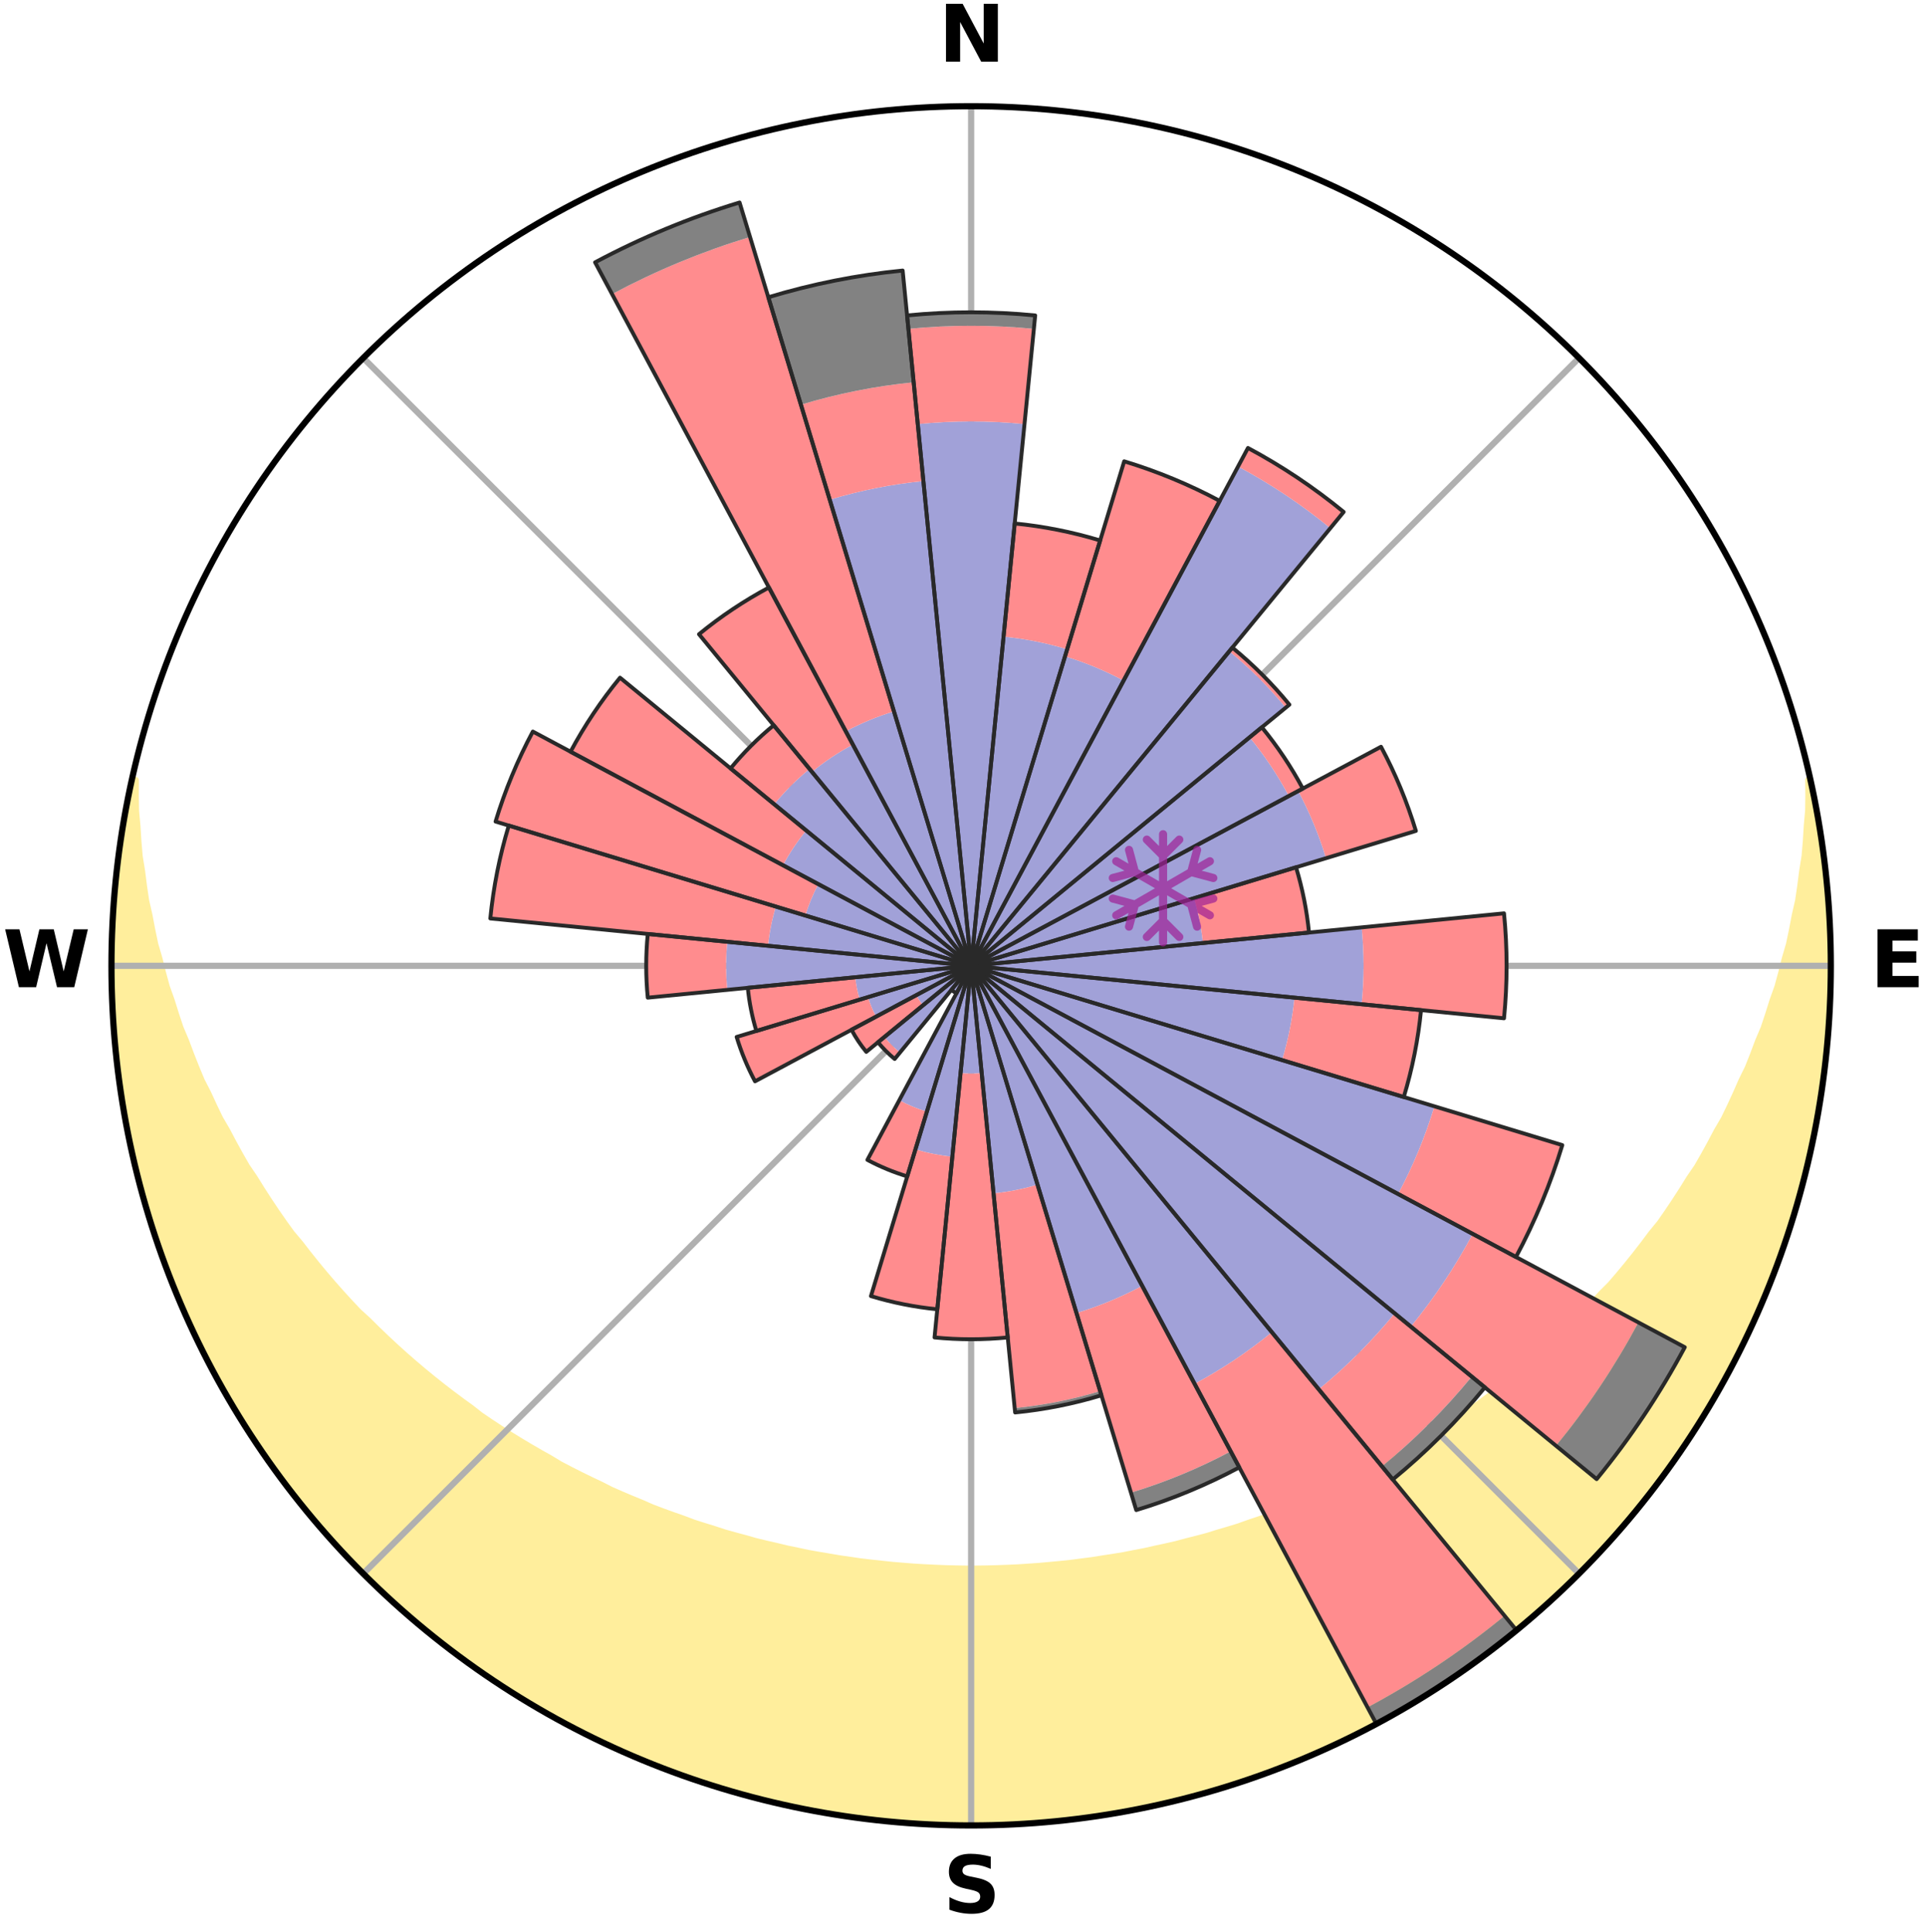 <?xml version="1.0" encoding="utf-8" standalone="no"?>
<!DOCTYPE svg PUBLIC "-//W3C//DTD SVG 1.1//EN"
  "http://www.w3.org/Graphics/SVG/1.1/DTD/svg11.dtd">
<svg xmlns:xlink="http://www.w3.org/1999/xlink" width="248.41pt" height="249.158pt" viewBox="0 0 248.41 249.158" xmlns="http://www.w3.org/2000/svg" version="1.1">
 <title>Ski Rose for Ylläs Ski Resort, Ylläsjärvi</title>
 <defs>
  <style type="text/css">*{stroke-linejoin: round; stroke-linecap: butt}</style>
 </defs>
 <g id="figure_1">
  <g id="patch_1">
   <path d="M 0 249.158 
L 248.41 249.158 
L 248.41 0 
L 0 0 
z
" style="fill: #ffffff"/>
  </g>
  <g id="axes_1">
   <g id="patch_2">
    <path d="M 236.135 124.579 
C 236.135 110.018 233.267 95.599 227.695 82.147 
C 222.122 68.695 213.955 56.471 203.659 46.175 
C 193.363 35.879 181.139 27.711 167.687 22.139 
C 154.235 16.567 139.815 13.699 125.255 13.699 
C 110.694 13.699 96.275 16.567 82.823 22.139 
C 69.371 27.711 57.147 35.879 46.851 46.175 
C 36.555 56.471 28.387 68.695 22.815 82.147 
C 17.243 95.599 14.375 110.018 14.375 124.579 
C 14.375 139.14 17.243 153.559 22.815 167.011 
C 28.387 180.463 36.555 192.687 46.851 202.983 
C 57.147 213.279 69.371 221.447 82.823 227.019 
C 96.275 232.591 110.694 235.459 125.255 235.459 
C 139.815 235.459 154.235 232.591 167.687 227.019 
C 181.139 221.447 193.363 213.279 203.659 202.983 
C 213.955 192.687 222.122 180.463 227.695 167.011 
C 233.267 153.559 236.135 139.14 236.135 124.579 
M 125.255 124.579 
C 125.255 124.579 125.255 124.579 125.255 124.579 
C 125.255 124.579 125.255 124.579 125.255 124.579 
C 125.255 124.579 125.255 124.579 125.255 124.579 
C 125.255 124.579 125.255 124.579 125.255 124.579 
C 125.255 124.579 125.255 124.579 125.255 124.579 
C 125.255 124.579 125.255 124.579 125.255 124.579 
C 125.255 124.579 125.255 124.579 125.255 124.579 
C 125.255 124.579 125.255 124.579 125.255 124.579 
C 125.255 124.579 125.255 124.579 125.255 124.579 
C 125.255 124.579 125.255 124.579 125.255 124.579 
C 125.255 124.579 125.255 124.579 125.255 124.579 
C 125.255 124.579 125.255 124.579 125.255 124.579 
C 125.255 124.579 125.255 124.579 125.255 124.579 
C 125.255 124.579 125.255 124.579 125.255 124.579 
C 125.255 124.579 125.255 124.579 125.255 124.579 
C 125.255 124.579 125.255 124.579 125.255 124.579 
z
" style="fill: #ffffff"/>
   </g>
   <g id="PolyCollection_1">
    <defs>
     <path id="mf105988740" d="M 233.425 -148.56 
L 233.331 -148.539 
L 233.347 -146.571 
L 233.319 -144.608 
L 233.143 -142.633 
L 233.024 -140.685 
L 232.862 -138.746 
L 232.551 -136.804 
L 232.307 -134.887 
L 232.026 -132.982 
L 231.594 -131.083 
L 231.238 -129.206 
L 230.847 -127.344 
L 230.307 -125.496 
L 229.847 -123.666 
L 229.355 -121.853 
L 228.715 -120.062 
L 228.159 -118.285 
L 227.573 -116.526 
L 226.841 -114.797 
L 226.196 -113.078 
L 225.522 -111.379 
L 224.706 -109.716 
L 223.978 -108.058 
L 223.223 -106.422 
L 222.442 -104.806 
L 221.525 -103.236 
L 220.696 -101.666 
L 219.842 -100.117 
L 218.966 -98.591 
L 217.959 -97.119 
L 217.04 -95.639 
L 216.099 -94.183 
L 215.137 -92.75 
L 214.156 -91.34 
L 213.054 -89.994 
L 212.036 -88.633 
L 211.001 -87.296 
L 209.948 -85.982 
L 208.878 -84.693 
L 207.792 -83.427 
L 206.599 -82.234 
L 205.485 -81.018 
L 204.356 -79.826 
L 203.214 -78.658 
L 202.058 -77.514 
L 200.89 -76.394 
L 199.71 -75.298 
L 198.519 -74.226 
L 197.317 -73.178 
L 196.104 -72.153 
L 194.882 -71.152 
L 193.65 -70.175 
L 192.41 -69.221 
L 191.161 -68.29 
L 189.904 -67.382 
L 188.64 -66.498 
L 187.368 -65.636 
L 186.09 -64.796 
L 184.864 -63.921 
L 183.572 -63.126 
L 182.275 -62.353 
L 180.972 -61.602 
L 179.666 -60.872 
L 178.354 -60.164 
L 177.039 -59.477 
L 175.764 -58.754 
L 174.44 -58.109 
L 173.113 -57.485 
L 171.783 -56.88 
L 170.486 -56.242 
L 169.149 -55.678 
L 167.811 -55.134 
L 166.47 -54.609 
L 165.157 -54.053 
L 163.812 -53.566 
L 162.465 -53.099 
L 161.118 -52.649 
L 159.791 -52.173 
L 158.44 -51.76 
L 157.089 -51.366 
L 155.754 -50.947 
L 154.4 -50.589 
L 153.046 -50.247 
L 151.705 -49.886 
L 150.349 -49.579 
L 148.994 -49.289 
L 147.647 -48.984 
L 146.29 -48.727 
L 144.941 -48.459 
L 143.583 -48.237 
L 142.225 -48.03 
L 140.873 -47.815 
L 139.514 -47.641 
L 138.16 -47.463 
L 136.801 -47.321 
L 135.443 -47.194 
L 134.086 -47.07 
L 132.727 -46.975 
L 131.369 -46.885 
L 130.011 -46.822 
L 128.652 -46.773 
L 127.293 -46.736 
L 125.934 -46.719 
L 124.575 -46.719 
L 123.217 -46.74 
L 121.858 -46.775 
L 120.5 -46.832 
L 119.141 -46.899 
L 117.783 -46.98 
L 116.426 -47.089 
L 115.068 -47.202 
L 113.712 -47.346 
L 112.355 -47.492 
L 110.997 -47.652 
L 109.644 -47.85 
L 108.287 -48.042 
L 106.936 -48.276 
L 105.58 -48.502 
L 104.224 -48.743 
L 102.877 -49.032 
L 101.522 -49.307 
L 100.178 -49.633 
L 98.824 -49.942 
L 97.471 -50.268 
L 96.133 -50.65 
L 94.782 -51.011 
L 93.431 -51.389 
L 92.1 -51.828 
L 90.752 -52.243 
L 89.405 -52.675 
L 88.083 -53.173 
L 86.74 -53.643 
L 85.397 -54.131 
L 84.057 -54.638 
L 82.749 -55.216 
L 81.413 -55.762 
L 80.08 -56.327 
L 78.749 -56.913 
L 77.459 -57.572 
L 76.136 -58.198 
L 74.815 -58.845 
L 73.498 -59.511 
L 72.184 -60.199 
L 70.923 -60.965 
L 69.62 -61.696 
L 68.322 -62.447 
L 67.028 -63.221 
L 65.74 -64.016 
L 64.458 -64.834 
L 63.181 -65.674 
L 61.912 -66.536 
L 60.715 -67.479 
L 59.462 -68.386 
L 58.216 -69.317 
L 56.98 -70.271 
L 55.752 -71.248 
L 54.533 -72.248 
L 53.325 -73.272 
L 52.126 -74.319 
L 50.939 -75.39 
L 49.763 -76.485 
L 48.599 -77.604 
L 47.447 -78.747 
L 46.221 -79.864 
L 45.094 -81.055 
L 43.982 -82.271 
L 42.885 -83.511 
L 41.803 -84.774 
L 40.737 -86.062 
L 39.688 -87.373 
L 38.656 -88.708 
L 37.541 -90.028 
L 36.544 -91.411 
L 35.566 -92.819 
L 34.608 -94.249 
L 33.671 -95.703 
L 32.754 -97.179 
L 31.752 -98.648 
L 30.879 -100.172 
L 30.029 -101.717 
L 29.202 -103.285 
L 28.289 -104.851 
L 27.511 -106.463 
L 26.759 -108.097 
L 25.92 -109.733 
L 25.221 -111.409 
L 24.55 -113.105 
L 23.908 -114.82 
L 23.179 -116.546 
L 22.595 -118.3 
L 22.041 -120.073 
L 21.404 -121.86 
L 20.914 -123.668 
L 20.456 -125.494 
L 19.917 -127.337 
L 19.528 -129.195 
L 19.173 -131.067 
L 18.742 -132.962 
L 18.46 -134.862 
L 18.217 -136.775 
L 17.904 -138.712 
L 17.741 -140.647 
L 17.619 -142.591 
L 17.439 -144.561 
L 17.407 -146.521 
L 17.42 -148.485 
L 17.042 -148.569 
L 17.042 -148.569 
L 16.681 -146.669 
L 16.259 -144.78 
L 15.965 -142.868 
L 15.61 -140.966 
L 15.384 -139.044 
L 15.096 -137.13 
L 14.938 -135.201 
L 14.814 -133.271 
L 14.627 -131.345 
L 14.57 -129.412 
L 14.45 -127.481 
L 14.461 -125.546 
L 14.408 -123.612 
L 14.486 -121.678 
L 14.499 -119.743 
L 14.644 -117.814 
L 14.723 -115.88 
L 14.934 -113.956 
L 15.177 -112.037 
L 15.356 -110.111 
L 15.664 -108.201 
L 15.908 -106.281 
L 16.281 -104.382 
L 16.744 -102.502 
L 17.026 -100.585 
L 17.554 -98.722 
L 17.961 -96.831 
L 18.491 -94.971 
L 18.962 -93.094 
L 19.554 -91.252 
L 20.176 -89.42 
L 20.741 -87.569 
L 21.424 -85.758 
L 22.137 -83.96 
L 22.879 -82.173 
L 23.65 -80.4 
L 24.368 -78.602 
L 25.198 -76.854 
L 26.056 -75.12 
L 26.942 -73.401 
L 27.856 -71.696 
L 28.798 -70.006 
L 29.767 -68.333 
L 30.764 -66.675 
L 31.787 -65.034 
L 32.909 -63.457 
L 33.919 -61.806 
L 35.024 -60.218 
L 36.154 -58.648 
L 37.311 -57.097 
L 38.493 -55.565 
L 39.699 -54.053 
L 40.988 -52.609 
L 42.243 -51.137 
L 43.523 -49.685 
L 44.826 -48.255 
L 46.203 -46.895 
L 47.553 -45.509 
L 48.972 -44.193 
L 50.366 -42.852 
L 51.847 -41.607 
L 53.263 -40.288 
L 54.785 -39.093 
L 56.266 -37.848 
L 57.768 -36.628 
L 59.326 -35.481 
L 60.868 -34.313 
L 62.463 -33.216 
L 64.075 -32.146 
L 65.703 -31.101 
L 67.321 -30.039 
L 68.983 -29.048 
L 70.66 -28.084 
L 72.354 -27.147 
L 74.083 -26.279 
L 75.786 -25.359 
L 77.523 -24.508 
L 79.275 -23.685 
L 81.055 -22.927 
L 82.832 -22.161 
L 84.621 -21.424 
L 86.44 -20.764 
L 88.252 -20.087 
L 90.076 -19.44 
L 91.913 -18.832 
L 93.763 -18.266 
L 95.624 -17.735 
L 97.493 -17.232 
L 99.371 -16.763 
L 101.257 -16.333 
L 103.154 -15.951 
L 105.05 -15.565 
L 106.955 -15.223 
L 108.868 -14.935 
L 110.782 -14.649 
L 112.706 -14.437 
L 114.628 -14.213 
L 116.556 -14.054 
L 118.489 -13.956 
L 120.418 -13.807 
L 122.352 -13.737 
L 124.287 -13.713 
L 126.222 -13.713 
L 128.157 -13.738 
L 130.091 -13.808 
L 132.021 -13.957 
L 133.953 -14.055 
L 135.882 -14.215 
L 137.804 -14.438 
L 139.727 -14.649 
L 141.641 -14.934 
L 143.555 -15.222 
L 145.46 -15.562 
L 147.357 -15.945 
L 149.254 -16.328 
L 151.137 -16.771 
L 153.014 -17.241 
L 154.877 -17.766 
L 156.744 -18.273 
L 158.597 -18.832 
L 160.431 -19.448 
L 162.264 -20.07 
L 164.074 -20.753 
L 165.871 -21.468 
L 167.679 -22.158 
L 169.467 -22.898 
L 171.227 -23.703 
L 172.972 -24.539 
L 174.721 -25.365 
L 176.437 -26.259 
L 178.159 -27.141 
L 179.844 -28.093 
L 181.485 -29.119 
L 183.169 -30.071 
L 184.829 -31.066 
L 186.444 -32.132 
L 188.04 -33.226 
L 189.616 -34.348 
L 191.207 -35.449 
L 192.745 -36.624 
L 194.261 -37.826 
L 195.757 -39.054 
L 197.23 -40.307 
L 198.681 -41.586 
L 200.163 -42.831 
L 201.57 -44.16 
L 202.954 -45.512 
L 204.313 -46.888 
L 205.649 -48.288 
L 206.959 -49.711 
L 208.245 -51.156 
L 209.562 -52.574 
L 210.797 -54.063 
L 212.007 -55.574 
L 213.189 -57.105 
L 214.345 -58.656 
L 215.473 -60.227 
L 216.574 -61.817 
L 217.716 -63.381 
L 218.762 -65.009 
L 219.779 -66.655 
L 220.767 -68.318 
L 221.726 -69.998 
L 222.655 -71.695 
L 223.554 -73.408 
L 224.424 -75.135 
L 225.262 -76.878 
L 225.988 -78.672 
L 226.857 -80.401 
L 227.687 -82.15 
L 228.404 -83.948 
L 229.088 -85.757 
L 229.741 -87.579 
L 230.361 -89.411 
L 230.95 -91.254 
L 231.506 -93.106 
L 232.03 -94.968 
L 232.52 -96.838 
L 232.978 -98.717 
L 233.498 -100.582 
L 233.89 -102.477 
L 234.25 -104.378 
L 234.576 -106.285 
L 234.869 -108.197 
L 235.128 -110.114 
L 235.353 -112.035 
L 235.545 -113.959 
L 235.703 -115.887 
L 235.926 -117.81 
L 235.917 -119.747 
L 236.084 -121.677 
L 236.107 -123.612 
L 236.096 -125.546 
L 236.051 -127.48 
L 235.972 -129.413 
L 235.859 -131.344 
L 235.712 -133.272 
L 235.532 -135.198 
L 235.416 -137.13 
L 235.168 -139.049 
L 234.886 -140.964 
L 234.571 -142.872 
L 234.222 -144.775 
L 233.84 -146.671 
L 233.425 -148.56 
z
" style="stroke: #ffee9c"/>
    </defs>
    <g clip-path="url(#p4918883ae5)">
     <use xlink:href="#mf105988740" x="0" y="249.158" style="fill: #ffee9c; stroke: #ffee9c"/>
    </g>
   </g>
   <g id="matplotlib.axis_1">
    <g id="xtick_1">
     <g id="line2d_1">
      <path d="M 125.255 124.579 
L 125.255 13.699 
" clip-path="url(#p4918883ae5)" style="fill: none; stroke: #b0b0b0; stroke-width: 0.8; stroke-linecap: square"/>
     </g>
     <g id="text_1">
      <!-- N -->
      <g transform="translate(121.07 7.958) scale(0.1 -0.1)">
       <defs>
        <path id="DejaVuSans-Bold-4e" d="M 588 4666 
L 1931 4666 
L 3628 1466 
L 3628 4666 
L 4769 4666 
L 4769 0 
L 3425 0 
L 1728 3200 
L 1728 0 
L 588 0 
L 588 4666 
z
" transform="scale(0.016)"/>
       </defs>
       <use xlink:href="#DejaVuSans-Bold-4e"/>
      </g>
     </g>
    </g>
    <g id="xtick_2">
     <g id="line2d_2">
      <path d="M 125.255 124.579 
L 203.659 46.175 
" clip-path="url(#p4918883ae5)" style="fill: none; stroke: #b0b0b0; stroke-width: 0.8; stroke-linecap: square"/>
     </g>
    </g>
    <g id="xtick_3">
     <g id="line2d_3">
      <path d="M 125.255 124.579 
L 236.135 124.579 
" clip-path="url(#p4918883ae5)" style="fill: none; stroke: #b0b0b0; stroke-width: 0.8; stroke-linecap: square"/>
     </g>
     <g id="text_2">
      <!-- E -->
      <g transform="translate(241.219 127.338) scale(0.1 -0.1)">
       <defs>
        <path id="DejaVuSans-Bold-45" d="M 588 4666 
L 3834 4666 
L 3834 3756 
L 1791 3756 
L 1791 2888 
L 3713 2888 
L 3713 1978 
L 1791 1978 
L 1791 909 
L 3903 909 
L 3903 0 
L 588 0 
L 588 4666 
z
" transform="scale(0.016)"/>
       </defs>
       <use xlink:href="#DejaVuSans-Bold-45"/>
      </g>
     </g>
    </g>
    <g id="xtick_4">
     <g id="line2d_4">
      <path d="M 125.255 124.579 
L 203.659 202.983 
" clip-path="url(#p4918883ae5)" style="fill: none; stroke: #b0b0b0; stroke-width: 0.8; stroke-linecap: square"/>
     </g>
    </g>
    <g id="xtick_5">
     <g id="line2d_5">
      <path d="M 125.255 124.579 
L 125.255 235.459 
" clip-path="url(#p4918883ae5)" style="fill: none; stroke: #b0b0b0; stroke-width: 0.8; stroke-linecap: square"/>
     </g>
     <g id="text_3">
      <!-- S -->
      <g transform="translate(121.654 246.718) scale(0.1 -0.1)">
       <defs>
        <path id="DejaVuSans-Bold-53" d="M 3834 4519 
L 3834 3531 
Q 3450 3703 3084 3790 
Q 2719 3878 2394 3878 
Q 1963 3878 1756 3759 
Q 1550 3641 1550 3391 
Q 1550 3203 1689 3098 
Q 1828 2994 2194 2919 
L 2706 2816 
Q 3484 2659 3812 2340 
Q 4141 2022 4141 1434 
Q 4141 663 3683 286 
Q 3225 -91 2284 -91 
Q 1841 -91 1394 -6 
Q 947 78 500 244 
L 500 1259 
Q 947 1022 1364 901 
Q 1781 781 2169 781 
Q 2563 781 2772 912 
Q 2981 1044 2981 1288 
Q 2981 1506 2839 1625 
Q 2697 1744 2272 1838 
L 1806 1941 
Q 1106 2091 782 2419 
Q 459 2747 459 3303 
Q 459 4000 909 4375 
Q 1359 4750 2203 4750 
Q 2588 4750 2994 4692 
Q 3400 4634 3834 4519 
z
" transform="scale(0.016)"/>
       </defs>
       <use xlink:href="#DejaVuSans-Bold-53"/>
      </g>
     </g>
    </g>
    <g id="xtick_6">
     <g id="line2d_6">
      <path d="M 125.255 124.579 
L 46.851 202.983 
" clip-path="url(#p4918883ae5)" style="fill: none; stroke: #b0b0b0; stroke-width: 0.8; stroke-linecap: square"/>
     </g>
    </g>
    <g id="xtick_7">
     <g id="line2d_7">
      <path d="M 125.255 124.579 
L 14.375 124.579 
" clip-path="url(#p4918883ae5)" style="fill: none; stroke: #b0b0b0; stroke-width: 0.8; stroke-linecap: square"/>
     </g>
     <g id="text_4">
      <!-- W -->
      <g transform="translate(0.36 127.338) scale(0.1 -0.1)">
       <defs>
        <path id="DejaVuSans-Bold-57" d="M 191 4666 
L 1344 4666 
L 2150 1275 
L 2950 4666 
L 4109 4666 
L 4909 1275 
L 5716 4666 
L 6859 4666 
L 5759 0 
L 4372 0 
L 3525 3547 
L 2688 0 
L 1300 0 
L 191 4666 
z
" transform="scale(0.016)"/>
       </defs>
       <use xlink:href="#DejaVuSans-Bold-57"/>
      </g>
     </g>
    </g>
    <g id="xtick_8">
     <g id="line2d_8">
      <path d="M 125.255 124.579 
L 46.851 46.175 
" clip-path="url(#p4918883ae5)" style="fill: none; stroke: #b0b0b0; stroke-width: 0.8; stroke-linecap: square"/>
     </g>
    </g>
   </g>
   <g id="matplotlib.axis_2"/>
   <g id="patch_3">
    <path d="M 125.255 124.579 
C 125.255 124.579 125.255 124.579 125.255 124.579 
C 125.255 124.579 125.255 124.579 125.255 124.579 
L 125.255 124.579 
C 125.255 124.579 125.255 124.579 125.255 124.579 
C 125.255 124.579 125.255 124.579 125.255 124.579 
z
" clip-path="url(#p4918883ae5)" style="fill: #d9d9d9"/>
   </g>
   <g id="patch_4">
    <path d="M 125.255 124.579 
C 125.255 124.579 125.255 124.579 125.255 124.579 
C 125.255 124.579 125.255 124.579 125.255 124.579 
L 125.255 124.579 
C 125.255 124.579 125.255 124.579 125.255 124.579 
C 125.255 124.579 125.255 124.579 125.255 124.579 
z
" clip-path="url(#p4918883ae5)" style="fill: #d9d9d9"/>
   </g>
   <g id="patch_5">
    <path d="M 125.255 124.579 
C 125.255 124.579 125.255 124.579 125.255 124.579 
C 125.255 124.579 125.255 124.579 125.255 124.579 
L 125.255 124.579 
C 125.255 124.579 125.255 124.579 125.255 124.579 
C 125.255 124.579 125.255 124.579 125.255 124.579 
z
" clip-path="url(#p4918883ae5)" style="fill: #d9d9d9"/>
   </g>
   <g id="patch_6">
    <path d="M 125.255 124.579 
C 125.255 124.579 125.255 124.579 125.255 124.579 
C 125.255 124.579 125.255 124.579 125.255 124.579 
L 125.255 124.579 
C 125.255 124.579 125.255 124.579 125.255 124.579 
C 125.255 124.579 125.255 124.579 125.255 124.579 
z
" clip-path="url(#p4918883ae5)" style="fill: #d9d9d9"/>
   </g>
   <g id="patch_7">
    <path d="M 125.255 124.579 
C 125.255 124.579 125.255 124.579 125.255 124.579 
C 125.255 124.579 125.255 124.579 125.255 124.579 
L 125.255 124.579 
C 125.255 124.579 125.255 124.579 125.255 124.579 
C 125.255 124.579 125.255 124.579 125.255 124.579 
z
" clip-path="url(#p4918883ae5)" style="fill: #d9d9d9"/>
   </g>
   <g id="patch_8">
    <path d="M 125.255 124.579 
C 125.255 124.579 125.255 124.579 125.255 124.579 
C 125.255 124.579 125.255 124.579 125.255 124.579 
L 125.255 124.579 
C 125.255 124.579 125.255 124.579 125.255 124.579 
C 125.255 124.579 125.255 124.579 125.255 124.579 
z
" clip-path="url(#p4918883ae5)" style="fill: #d9d9d9"/>
   </g>
   <g id="patch_9">
    <path d="M 125.255 124.579 
C 125.255 124.579 125.255 124.579 125.255 124.579 
C 125.255 124.579 125.255 124.579 125.255 124.579 
L 125.255 124.579 
C 125.255 124.579 125.255 124.579 125.255 124.579 
C 125.255 124.579 125.255 124.579 125.255 124.579 
z
" clip-path="url(#p4918883ae5)" style="fill: #d9d9d9"/>
   </g>
   <g id="patch_10">
    <path d="M 125.255 124.579 
C 125.255 124.579 125.255 124.579 125.255 124.579 
C 125.255 124.579 125.255 124.579 125.255 124.579 
L 125.255 124.579 
C 125.255 124.579 125.255 124.579 125.255 124.579 
C 125.255 124.579 125.255 124.579 125.255 124.579 
z
" clip-path="url(#p4918883ae5)" style="fill: #d9d9d9"/>
   </g>
   <g id="patch_11">
    <path d="M 125.255 124.579 
C 125.255 124.579 125.255 124.579 125.255 124.579 
C 125.255 124.579 125.255 124.579 125.255 124.579 
L 125.255 124.579 
C 125.255 124.579 125.255 124.579 125.255 124.579 
C 125.255 124.579 125.255 124.579 125.255 124.579 
z
" clip-path="url(#p4918883ae5)" style="fill: #d9d9d9"/>
   </g>
   <g id="patch_12">
    <path d="M 125.255 124.579 
C 125.255 124.579 125.255 124.579 125.255 124.579 
C 125.255 124.579 125.255 124.579 125.255 124.579 
L 125.255 124.579 
C 125.255 124.579 125.255 124.579 125.255 124.579 
C 125.255 124.579 125.255 124.579 125.255 124.579 
z
" clip-path="url(#p4918883ae5)" style="fill: #d9d9d9"/>
   </g>
   <g id="patch_13">
    <path d="M 125.255 124.579 
C 125.255 124.579 125.255 124.579 125.255 124.579 
C 125.255 124.579 125.255 124.579 125.255 124.579 
L 125.255 124.579 
C 125.255 124.579 125.255 124.579 125.255 124.579 
C 125.255 124.579 125.255 124.579 125.255 124.579 
z
" clip-path="url(#p4918883ae5)" style="fill: #d9d9d9"/>
   </g>
   <g id="patch_14">
    <path d="M 125.255 124.579 
C 125.255 124.579 125.255 124.579 125.255 124.579 
C 125.255 124.579 125.255 124.579 125.255 124.579 
L 125.255 124.579 
C 125.255 124.579 125.255 124.579 125.255 124.579 
C 125.255 124.579 125.255 124.579 125.255 124.579 
z
" clip-path="url(#p4918883ae5)" style="fill: #d9d9d9"/>
   </g>
   <g id="patch_15">
    <path d="M 125.255 124.579 
C 125.255 124.579 125.255 124.579 125.255 124.579 
C 125.255 124.579 125.255 124.579 125.255 124.579 
L 125.255 124.579 
C 125.255 124.579 125.255 124.579 125.255 124.579 
C 125.255 124.579 125.255 124.579 125.255 124.579 
z
" clip-path="url(#p4918883ae5)" style="fill: #d9d9d9"/>
   </g>
   <g id="patch_16">
    <path d="M 125.255 124.579 
C 125.255 124.579 125.255 124.579 125.255 124.579 
C 125.255 124.579 125.255 124.579 125.255 124.579 
L 125.255 124.579 
C 125.255 124.579 125.255 124.579 125.255 124.579 
C 125.255 124.579 125.255 124.579 125.255 124.579 
z
" clip-path="url(#p4918883ae5)" style="fill: #d9d9d9"/>
   </g>
   <g id="patch_17">
    <path d="M 125.255 124.579 
C 125.255 124.579 125.255 124.579 125.255 124.579 
C 125.255 124.579 125.255 124.579 125.255 124.579 
L 125.255 124.579 
C 125.255 124.579 125.255 124.579 125.255 124.579 
C 125.255 124.579 125.255 124.579 125.255 124.579 
z
" clip-path="url(#p4918883ae5)" style="fill: #d9d9d9"/>
   </g>
   <g id="patch_18">
    <path d="M 125.255 124.579 
C 125.255 124.579 125.255 124.579 125.255 124.579 
C 125.255 124.579 125.255 124.579 125.255 124.579 
L 125.255 124.579 
C 125.255 124.579 125.255 124.579 125.255 124.579 
C 125.255 124.579 125.255 124.579 125.255 124.579 
z
" clip-path="url(#p4918883ae5)" style="fill: #d9d9d9"/>
   </g>
   <g id="patch_19">
    <path d="M 125.255 124.579 
C 125.255 124.579 125.255 124.579 125.255 124.579 
C 125.255 124.579 125.255 124.579 125.255 124.579 
L 125.255 124.579 
C 125.255 124.579 125.255 124.579 125.255 124.579 
C 125.255 124.579 125.255 124.579 125.255 124.579 
z
" clip-path="url(#p4918883ae5)" style="fill: #d9d9d9"/>
   </g>
   <g id="patch_20">
    <path d="M 125.255 124.579 
C 125.255 124.579 125.255 124.579 125.255 124.579 
C 125.255 124.579 125.255 124.579 125.255 124.579 
L 125.255 124.579 
C 125.255 124.579 125.255 124.579 125.255 124.579 
C 125.255 124.579 125.255 124.579 125.255 124.579 
z
" clip-path="url(#p4918883ae5)" style="fill: #d9d9d9"/>
   </g>
   <g id="patch_21">
    <path d="M 125.255 124.579 
C 125.255 124.579 125.255 124.579 125.255 124.579 
C 125.255 124.579 125.255 124.579 125.255 124.579 
L 125.255 124.579 
C 125.255 124.579 125.255 124.579 125.255 124.579 
C 125.255 124.579 125.255 124.579 125.255 124.579 
z
" clip-path="url(#p4918883ae5)" style="fill: #d9d9d9"/>
   </g>
   <g id="patch_22">
    <path d="M 125.255 124.579 
C 125.255 124.579 125.255 124.579 125.255 124.579 
C 125.255 124.579 125.255 124.579 125.255 124.579 
L 125.255 124.579 
C 125.255 124.579 125.255 124.579 125.255 124.579 
C 125.255 124.579 125.255 124.579 125.255 124.579 
z
" clip-path="url(#p4918883ae5)" style="fill: #d9d9d9"/>
   </g>
   <g id="patch_23">
    <path d="M 125.255 124.579 
C 125.255 124.579 125.255 124.579 125.255 124.579 
C 125.255 124.579 125.255 124.579 125.255 124.579 
L 125.255 124.579 
C 125.255 124.579 125.255 124.579 125.255 124.579 
C 125.255 124.579 125.255 124.579 125.255 124.579 
z
" clip-path="url(#p4918883ae5)" style="fill: #d9d9d9"/>
   </g>
   <g id="patch_24">
    <path d="M 125.255 124.579 
C 125.255 124.579 125.255 124.579 125.255 124.579 
C 125.255 124.579 125.255 124.579 125.255 124.579 
L 125.255 124.579 
C 125.255 124.579 125.255 124.579 125.255 124.579 
C 125.255 124.579 125.255 124.579 125.255 124.579 
z
" clip-path="url(#p4918883ae5)" style="fill: #d9d9d9"/>
   </g>
   <g id="patch_25">
    <path d="M 125.255 124.579 
C 125.255 124.579 125.255 124.579 125.255 124.579 
C 125.255 124.579 125.255 124.579 125.255 124.579 
L 125.255 124.579 
C 125.255 124.579 125.255 124.579 125.255 124.579 
C 125.255 124.579 125.255 124.579 125.255 124.579 
z
" clip-path="url(#p4918883ae5)" style="fill: #d9d9d9"/>
   </g>
   <g id="patch_26">
    <path d="M 125.255 124.579 
C 125.255 124.579 125.255 124.579 125.255 124.579 
C 125.255 124.579 125.255 124.579 125.255 124.579 
L 125.255 124.579 
C 125.255 124.579 125.255 124.579 125.255 124.579 
C 125.255 124.579 125.255 124.579 125.255 124.579 
z
" clip-path="url(#p4918883ae5)" style="fill: #d9d9d9"/>
   </g>
   <g id="patch_27">
    <path d="M 125.255 124.579 
C 125.255 124.579 125.255 124.579 125.255 124.579 
C 125.255 124.579 125.255 124.579 125.255 124.579 
L 125.255 124.579 
C 125.255 124.579 125.255 124.579 125.255 124.579 
C 125.255 124.579 125.255 124.579 125.255 124.579 
z
" clip-path="url(#p4918883ae5)" style="fill: #d9d9d9"/>
   </g>
   <g id="patch_28">
    <path d="M 125.255 124.579 
C 125.255 124.579 125.255 124.579 125.255 124.579 
C 125.255 124.579 125.255 124.579 125.255 124.579 
L 125.255 124.579 
C 125.255 124.579 125.255 124.579 125.255 124.579 
C 125.255 124.579 125.255 124.579 125.255 124.579 
z
" clip-path="url(#p4918883ae5)" style="fill: #d9d9d9"/>
   </g>
   <g id="patch_29">
    <path d="M 125.255 124.579 
C 125.255 124.579 125.255 124.579 125.255 124.579 
C 125.255 124.579 125.255 124.579 125.255 124.579 
L 125.255 124.579 
C 125.255 124.579 125.255 124.579 125.255 124.579 
C 125.255 124.579 125.255 124.579 125.255 124.579 
z
" clip-path="url(#p4918883ae5)" style="fill: #d9d9d9"/>
   </g>
   <g id="patch_30">
    <path d="M 125.255 124.579 
C 125.255 124.579 125.255 124.579 125.255 124.579 
C 125.255 124.579 125.255 124.579 125.255 124.579 
L 125.255 124.579 
C 125.255 124.579 125.255 124.579 125.255 124.579 
C 125.255 124.579 125.255 124.579 125.255 124.579 
z
" clip-path="url(#p4918883ae5)" style="fill: #d9d9d9"/>
   </g>
   <g id="patch_31">
    <path d="M 125.255 124.579 
C 125.255 124.579 125.255 124.579 125.255 124.579 
C 125.255 124.579 125.255 124.579 125.255 124.579 
L 125.255 124.579 
C 125.255 124.579 125.255 124.579 125.255 124.579 
C 125.255 124.579 125.255 124.579 125.255 124.579 
z
" clip-path="url(#p4918883ae5)" style="fill: #d9d9d9"/>
   </g>
   <g id="patch_32">
    <path d="M 125.255 124.579 
C 125.255 124.579 125.255 124.579 125.255 124.579 
C 125.255 124.579 125.255 124.579 125.255 124.579 
L 125.255 124.579 
C 125.255 124.579 125.255 124.579 125.255 124.579 
C 125.255 124.579 125.255 124.579 125.255 124.579 
z
" clip-path="url(#p4918883ae5)" style="fill: #d9d9d9"/>
   </g>
   <g id="patch_33">
    <path d="M 125.255 124.579 
C 125.255 124.579 125.255 124.579 125.255 124.579 
C 125.255 124.579 125.255 124.579 125.255 124.579 
L 125.255 124.579 
C 125.255 124.579 125.255 124.579 125.255 124.579 
C 125.255 124.579 125.255 124.579 125.255 124.579 
z
" clip-path="url(#p4918883ae5)" style="fill: #d9d9d9"/>
   </g>
   <g id="patch_34">
    <path d="M 125.255 124.579 
C 125.255 124.579 125.255 124.579 125.255 124.579 
C 125.255 124.579 125.255 124.579 125.255 124.579 
L 125.255 124.579 
C 125.255 124.579 125.255 124.579 125.255 124.579 
C 125.255 124.579 125.255 124.579 125.255 124.579 
z
" clip-path="url(#p4918883ae5)" style="fill: #d9d9d9"/>
   </g>
   <g id="patch_35">
    <path d="M 125.255 124.579 
C 125.255 124.579 125.255 124.579 125.255 124.579 
C 125.255 124.579 125.255 124.579 125.255 124.579 
L 132.137 54.699 
C 129.85 54.473 127.553 54.361 125.255 54.361 
C 122.956 54.361 120.66 54.473 118.372 54.699 
z
" clip-path="url(#p4918883ae5)" style="fill: #a1a1d8"/>
   </g>
   <g id="patch_36">
    <path d="M 125.255 124.579 
C 125.255 124.579 125.255 124.579 125.255 124.579 
C 125.255 124.579 125.255 124.579 125.255 124.579 
L 137.642 83.746 
C 136.305 83.34 134.949 83.001 133.579 82.728 
C 132.21 82.456 130.827 82.251 129.437 82.114 
z
" clip-path="url(#p4918883ae5)" style="fill: #a1a1d8"/>
   </g>
   <g id="patch_37">
    <path d="M 125.255 124.579 
C 125.255 124.579 125.255 124.579 125.255 124.579 
C 125.255 124.579 125.255 124.579 125.255 124.579 
L 144.92 87.789 
C 143.715 87.145 142.48 86.561 141.219 86.038 
C 139.957 85.516 138.671 85.056 137.364 84.659 
z
" clip-path="url(#p4918883ae5)" style="fill: #a1a1d8"/>
   </g>
   <g id="patch_38">
    <path d="M 125.255 124.579 
C 125.255 124.579 125.255 124.579 125.255 124.579 
C 125.255 124.579 125.255 124.579 125.255 124.579 
L 171.585 68.126 
C 169.737 66.609 167.816 65.184 165.828 63.856 
C 163.841 62.528 161.789 61.299 159.681 60.172 
z
" clip-path="url(#p4918883ae5)" style="fill: #a1a1d8"/>
   </g>
   <g id="patch_39">
    <path d="M 125.255 124.579 
C 125.255 124.579 125.255 124.579 125.255 124.579 
C 125.255 124.579 125.255 124.579 125.255 124.579 
L 165.831 91.279 
C 164.741 89.951 163.587 88.677 162.372 87.462 
C 161.157 86.247 159.883 85.093 158.555 84.003 
z
" clip-path="url(#p4918883ae5)" style="fill: #a1a1d8"/>
   </g>
   <g id="patch_40">
    <path d="M 125.255 124.579 
C 125.255 124.579 125.255 124.579 125.255 124.579 
C 125.255 124.579 125.255 124.579 125.255 124.579 
L 166.235 102.675 
C 165.518 101.333 164.736 100.028 163.891 98.763 
C 163.046 97.499 162.139 96.276 161.174 95.101 
z
" clip-path="url(#p4918883ae5)" style="fill: #a1a1d8"/>
   </g>
   <g id="patch_41">
    <path d="M 125.255 124.579 
C 125.255 124.579 125.255 124.579 125.255 124.579 
C 125.255 124.579 125.255 124.579 125.255 124.579 
L 171.029 110.694 
C 170.574 109.195 170.047 107.72 169.448 106.274 
C 168.848 104.827 168.179 103.411 167.441 102.03 
z
" clip-path="url(#p4918883ae5)" style="fill: #a1a1d8"/>
   </g>
   <g id="patch_42">
    <path d="M 125.255 124.579 
C 125.255 124.579 125.255 124.579 125.255 124.579 
C 125.255 124.579 125.255 124.579 125.255 124.579 
L 155.149 121.635 
C 155.053 120.656 154.908 119.683 154.717 118.719 
C 154.525 117.754 154.286 116.8 154 115.859 
z
" clip-path="url(#p4918883ae5)" style="fill: #a1a1d8"/>
   </g>
   <g id="patch_43">
    <path d="M 125.255 124.579 
C 125.255 124.579 125.255 124.579 125.255 124.579 
C 125.255 124.579 125.255 124.579 125.255 124.579 
L 175.627 129.54 
C 175.79 127.892 175.871 126.236 175.871 124.579 
C 175.871 122.922 175.79 121.267 175.627 119.618 
z
" clip-path="url(#p4918883ae5)" style="fill: #a1a1d8"/>
   </g>
   <g id="patch_44">
    <path d="M 125.255 124.579 
C 125.255 124.579 125.255 124.579 125.255 124.579 
C 125.255 124.579 125.255 124.579 125.255 124.579 
L 165.359 136.745 
C 165.757 135.432 166.091 134.1 166.358 132.755 
C 166.626 131.41 166.827 130.052 166.962 128.687 
z
" clip-path="url(#p4918883ae5)" style="fill: #a1a1d8"/>
   </g>
   <g id="patch_45">
    <path d="M 125.255 124.579 
C 125.255 124.579 125.255 124.579 125.255 124.579 
C 125.255 124.579 125.255 124.579 125.255 124.579 
L 180.327 154.015 
C 181.29 152.213 182.164 150.364 182.947 148.476 
C 183.729 146.587 184.418 144.662 185.011 142.706 
z
" clip-path="url(#p4918883ae5)" style="fill: #a1a1d8"/>
   </g>
   <g id="patch_46">
    <path d="M 125.255 124.579 
C 125.255 124.579 125.255 124.579 125.255 124.579 
C 125.255 124.579 125.255 124.579 125.255 124.579 
L 181.964 171.119 
C 183.487 169.263 184.918 167.333 186.252 165.336 
C 187.586 163.34 188.821 161.279 189.953 159.161 
z
" clip-path="url(#p4918883ae5)" style="fill: #a1a1d8"/>
   </g>
   <g id="patch_47">
    <path d="M 125.255 124.579 
C 125.255 124.579 125.255 124.579 125.255 124.579 
C 125.255 124.579 125.255 124.579 125.255 124.579 
L 170.091 179.212 
C 171.879 177.745 173.595 176.19 175.23 174.555 
C 176.866 172.919 178.421 171.204 179.888 169.415 
z
" clip-path="url(#p4918883ae5)" style="fill: #a1a1d8"/>
   </g>
   <g id="patch_48">
    <path d="M 125.255 124.579 
C 125.255 124.579 125.255 124.579 125.255 124.579 
C 125.255 124.579 125.255 124.579 125.255 124.579 
L 154.077 178.501 
C 155.842 177.558 157.559 176.528 159.223 175.416 
C 160.887 174.304 162.496 173.112 164.042 171.842 
z
" clip-path="url(#p4918883ae5)" style="fill: #a1a1d8"/>
   </g>
   <g id="patch_49">
    <path d="M 125.255 124.579 
C 125.255 124.579 125.255 124.579 125.255 124.579 
C 125.255 124.579 125.255 124.579 125.255 124.579 
L 138.844 169.376 
C 140.31 168.931 141.754 168.414 143.169 167.828 
C 144.585 167.242 145.971 166.586 147.322 165.864 
z
" clip-path="url(#p4918883ae5)" style="fill: #a1a1d8"/>
   </g>
   <g id="patch_50">
    <path d="M 125.255 124.579 
C 125.255 124.579 125.255 124.579 125.255 124.579 
C 125.255 124.579 125.255 124.579 125.255 124.579 
L 128.146 153.935 
C 129.107 153.84 130.063 153.698 131.01 153.51 
C 131.957 153.322 132.894 153.087 133.818 152.807 
z
" clip-path="url(#p4918883ae5)" style="fill: #a1a1d8"/>
   </g>
   <g id="patch_51">
    <path d="M 125.255 124.579 
C 125.255 124.579 125.255 124.579 125.255 124.579 
C 125.255 124.579 125.255 124.579 125.255 124.579 
L 123.892 138.417 
C 124.345 138.462 124.8 138.484 125.255 138.484 
C 125.71 138.484 126.165 138.462 126.618 138.417 
z
" clip-path="url(#p4918883ae5)" style="fill: #a1a1d8"/>
   </g>
   <g id="patch_52">
    <path d="M 125.255 124.579 
C 125.255 124.579 125.255 124.579 125.255 124.579 
C 125.255 124.579 125.255 124.579 125.255 124.579 
L 118.072 148.258 
C 118.847 148.493 119.633 148.69 120.427 148.848 
C 121.222 149.006 122.023 149.125 122.829 149.205 
z
" clip-path="url(#p4918883ae5)" style="fill: #a1a1d8"/>
   </g>
   <g id="patch_53">
    <path d="M 125.255 124.579 
C 125.255 124.579 125.255 124.579 125.255 124.579 
C 125.255 124.579 125.255 124.579 125.255 124.579 
L 115.985 141.922 
C 116.552 142.226 117.135 142.501 117.729 142.747 
C 118.324 142.994 118.93 143.211 119.546 143.397 
z
" clip-path="url(#p4918883ae5)" style="fill: #a1a1d8"/>
   </g>
   <g id="patch_54">
    <path d="M 125.255 124.579 
C 125.255 124.579 125.255 124.579 125.255 124.579 
C 125.255 124.579 125.255 124.579 125.255 124.579 
L 122.708 127.682 
C 122.81 127.765 122.915 127.844 123.025 127.917 
C 123.134 127.99 123.247 128.057 123.363 128.119 
z
" clip-path="url(#p4918883ae5)" style="fill: #a1a1d8"/>
   </g>
   <g id="patch_55">
    <path d="M 125.255 124.579 
C 125.255 124.579 125.255 124.579 125.255 124.579 
C 125.255 124.579 125.255 124.579 125.255 124.579 
L 114.067 133.761 
C 114.367 134.127 114.686 134.478 115.021 134.813 
C 115.356 135.148 115.707 135.466 116.073 135.767 
z
" clip-path="url(#p4918883ae5)" style="fill: #a1a1d8"/>
   </g>
   <g id="patch_56">
    <path d="M 125.255 124.579 
C 125.255 124.579 125.255 124.579 125.255 124.579 
C 125.255 124.579 125.255 124.579 125.255 124.579 
L 118.175 128.364 
C 118.298 128.595 118.434 128.821 118.58 129.039 
C 118.726 129.258 118.882 129.469 119.049 129.672 
z
" clip-path="url(#p4918883ae5)" style="fill: #a1a1d8"/>
   </g>
   <g id="patch_57">
    <path d="M 125.255 124.579 
C 125.255 124.579 125.255 124.579 125.255 124.579 
C 125.255 124.579 125.255 124.579 125.255 124.579 
L 111.948 128.616 
C 112.08 129.051 112.234 129.48 112.408 129.9 
C 112.582 130.321 112.777 130.733 112.991 131.134 
z
" clip-path="url(#p4918883ae5)" style="fill: #a1a1d8"/>
   </g>
   <g id="patch_58">
    <path d="M 125.255 124.579 
C 125.255 124.579 125.255 124.579 125.255 124.579 
C 125.255 124.579 125.255 124.579 125.255 124.579 
L 110.308 126.051 
C 110.356 126.54 110.428 127.027 110.524 127.509 
C 110.62 127.991 110.739 128.469 110.882 128.939 
z
" clip-path="url(#p4918883ae5)" style="fill: #a1a1d8"/>
   </g>
   <g id="patch_59">
    <path d="M 125.255 124.579 
C 125.255 124.579 125.255 124.579 125.255 124.579 
C 125.255 124.579 125.255 124.579 125.255 124.579 
L 93.8 121.481 
C 93.698 122.511 93.648 123.545 93.648 124.579 
C 93.648 125.614 93.698 126.648 93.8 127.677 
z
" clip-path="url(#p4918883ae5)" style="fill: #a1a1d8"/>
   </g>
   <g id="patch_60">
    <path d="M 125.255 124.579 
C 125.255 124.579 125.255 124.579 125.255 124.579 
C 125.255 124.579 125.255 124.579 125.255 124.579 
L 100.066 116.938 
C 99.816 117.763 99.606 118.599 99.438 119.444 
C 99.27 120.289 99.144 121.142 99.059 121.999 
z
" clip-path="url(#p4918883ae5)" style="fill: #a1a1d8"/>
   </g>
   <g id="patch_61">
    <path d="M 125.255 124.579 
C 125.255 124.579 125.255 124.579 125.255 124.579 
C 125.255 124.579 125.255 124.579 125.255 124.579 
L 105.544 114.043 
C 105.199 114.689 104.886 115.35 104.606 116.026 
C 104.326 116.702 104.08 117.391 103.868 118.091 
z
" clip-path="url(#p4918883ae5)" style="fill: #a1a1d8"/>
   </g>
   <g id="patch_62">
    <path d="M 125.255 124.579 
C 125.255 124.579 125.255 124.579 125.255 124.579 
C 125.255 124.579 125.255 124.579 125.255 124.579 
L 103.982 107.121 
C 103.411 107.817 102.874 108.541 102.373 109.29 
C 101.873 110.039 101.409 110.812 100.985 111.606 
z
" clip-path="url(#p4918883ae5)" style="fill: #a1a1d8"/>
   </g>
   <g id="patch_63">
    <path d="M 125.255 124.579 
C 125.255 124.579 125.255 124.579 125.255 124.579 
C 125.255 124.579 125.255 124.579 125.255 124.579 
L 104.411 99.18 
C 103.579 99.862 102.782 100.585 102.021 101.346 
C 101.261 102.106 100.538 102.903 99.856 103.735 
z
" clip-path="url(#p4918883ae5)" style="fill: #a1a1d8"/>
   </g>
   <g id="patch_64">
    <path d="M 125.255 124.579 
C 125.255 124.579 125.255 124.579 125.255 124.579 
C 125.255 124.579 125.255 124.579 125.255 124.579 
L 109.999 96.038 
C 109.065 96.537 108.156 97.082 107.275 97.67 
C 106.394 98.259 105.543 98.89 104.724 99.562 
z
" clip-path="url(#p4918883ae5)" style="fill: #a1a1d8"/>
   </g>
   <g id="patch_65">
    <path d="M 125.255 124.579 
C 125.255 124.579 125.255 124.579 125.255 124.579 
C 125.255 124.579 125.255 124.579 125.255 124.579 
L 115.299 91.759 
C 114.225 92.085 113.167 92.463 112.13 92.893 
C 111.093 93.323 110.078 93.803 109.087 94.332 
z
" clip-path="url(#p4918883ae5)" style="fill: #a1a1d8"/>
   </g>
   <g id="patch_66">
    <path d="M 125.255 124.579 
C 125.255 124.579 125.255 124.579 125.255 124.579 
C 125.255 124.579 125.255 124.579 125.255 124.579 
L 119.096 62.051 
C 117.05 62.252 115.014 62.554 112.997 62.955 
C 110.98 63.357 108.984 63.857 107.016 64.454 
z
" clip-path="url(#p4918883ae5)" style="fill: #a1a1d8"/>
   </g>
   <g id="patch_67">
    <path d="M 118.372 54.699 
C 120.66 54.473 122.956 54.361 125.255 54.361 
C 127.553 54.361 129.85 54.473 132.137 54.699 
L 133.347 42.418 
C 130.658 42.153 127.957 42.021 125.255 42.021 
C 122.553 42.021 119.852 42.153 117.163 42.418 
z
" clip-path="url(#p4918883ae5)" style="fill: #ff8c8e"/>
   </g>
   <g id="patch_68">
    <path d="M 129.437 82.114 
C 130.827 82.251 132.21 82.456 133.579 82.728 
C 134.949 83.001 136.305 83.34 137.642 83.746 
L 141.898 69.715 
C 140.102 69.17 138.281 68.714 136.44 68.348 
C 134.599 67.981 132.742 67.706 130.874 67.522 
z
" clip-path="url(#p4918883ae5)" style="fill: #ff8c8e"/>
   </g>
   <g id="patch_69">
    <path d="M 137.364 84.659 
C 138.671 85.056 139.957 85.516 141.219 86.038 
C 142.48 86.561 143.715 87.145 144.92 87.789 
L 157.312 64.605 
C 155.348 63.556 153.335 62.604 151.279 61.752 
C 149.222 60.9 147.125 60.15 144.995 59.504 
z
" clip-path="url(#p4918883ae5)" style="fill: #ff8c8e"/>
   </g>
   <g id="patch_70">
    <path d="M 159.681 60.172 
C 161.789 61.299 163.841 62.528 165.828 63.856 
C 167.816 65.184 169.737 66.609 171.585 68.126 
L 173.303 66.033 
C 171.386 64.46 169.394 62.982 167.333 61.605 
C 165.272 60.228 163.144 58.952 160.958 57.784 
z
" clip-path="url(#p4918883ae5)" style="fill: #ff8c8e"/>
   </g>
   <g id="patch_71">
    <path d="M 158.555 84.003 
C 159.883 85.093 161.157 86.247 162.372 87.462 
C 163.587 88.677 164.741 89.951 165.831 91.279 
L 166.303 90.892 
C 165.201 89.548 164.033 88.259 162.804 87.03 
C 161.575 85.801 160.286 84.633 158.942 83.531 
z
" clip-path="url(#p4918883ae5)" style="fill: #ff8c8e"/>
   </g>
   <g id="patch_72">
    <path d="M 161.174 95.101 
C 162.139 96.276 163.046 97.499 163.891 98.763 
C 164.736 100.028 165.518 101.333 166.235 102.675 
L 168.031 101.715 
C 167.282 100.315 166.466 98.952 165.584 97.632 
C 164.701 96.312 163.755 95.036 162.748 93.809 
z
" clip-path="url(#p4918883ae5)" style="fill: #ff8c8e"/>
   </g>
   <g id="patch_73">
    <path d="M 167.441 102.03 
C 168.179 103.411 168.848 104.827 169.448 106.274 
C 170.047 107.72 170.574 109.195 171.029 110.694 
L 182.617 107.178 
C 182.048 105.301 181.386 103.452 180.636 101.64 
C 179.885 99.827 179.045 98.052 178.12 96.322 
z
" clip-path="url(#p4918883ae5)" style="fill: #ff8c8e"/>
   </g>
   <g id="patch_74">
    <path d="M 154 115.859 
C 154.286 116.8 154.525 117.754 154.717 118.719 
C 154.908 119.683 155.053 120.656 155.149 121.635 
L 168.833 120.287 
C 168.692 118.861 168.482 117.442 168.202 116.036 
C 167.923 114.631 167.574 113.239 167.158 111.868 
z
" clip-path="url(#p4918883ae5)" style="fill: #ff8c8e"/>
   </g>
   <g id="patch_75">
    <path d="M 175.627 119.618 
C 175.79 121.267 175.871 122.922 175.871 124.579 
C 175.871 126.236 175.79 127.892 175.627 129.54 
L 193.984 131.348 
C 194.205 129.099 194.316 126.84 194.316 124.579 
C 194.316 122.319 194.205 120.059 193.984 117.81 
z
" clip-path="url(#p4918883ae5)" style="fill: #ff8c8e"/>
   </g>
   <g id="patch_76">
    <path d="M 166.962 128.687 
C 166.827 130.052 166.626 131.41 166.358 132.755 
C 166.091 134.1 165.757 135.432 165.359 136.745 
L 181.053 141.505 
C 181.607 139.679 182.071 137.826 182.443 135.954 
C 182.815 134.083 183.096 132.194 183.283 130.294 
z
" clip-path="url(#p4918883ae5)" style="fill: #ff8c8e"/>
   </g>
   <g id="patch_77">
    <path d="M 185.011 142.706 
C 184.418 144.662 183.729 146.587 182.947 148.476 
C 182.164 150.364 181.29 152.213 180.327 154.015 
L 195.525 162.139 
C 196.754 159.839 197.87 157.48 198.868 155.071 
C 199.866 152.661 200.745 150.204 201.502 147.708 
z
" clip-path="url(#p4918883ae5)" style="fill: #ff8c8e"/>
   </g>
   <g id="patch_78">
    <path d="M 189.953 159.161 
C 188.821 161.279 187.586 163.34 186.252 165.336 
C 184.918 167.333 183.487 169.263 181.964 171.119 
L 200.689 186.487 
C 202.716 184.017 204.62 181.45 206.394 178.795 
C 208.169 176.139 209.812 173.397 211.317 170.58 
z
" clip-path="url(#p4918883ae5)" style="fill: #ff8c8e"/>
   </g>
   <g id="patch_79">
    <path d="M 179.888 169.415 
C 178.421 171.204 176.866 172.919 175.23 174.555 
C 173.595 176.19 171.879 177.745 170.091 179.212 
L 178.245 189.147 
C 180.358 187.413 182.385 185.576 184.318 183.643 
C 186.252 181.709 188.089 179.682 189.823 177.569 
z
" clip-path="url(#p4918883ae5)" style="fill: #ff8c8e"/>
   </g>
   <g id="patch_80">
    <path d="M 164.042 171.842 
C 162.496 173.112 160.887 174.304 159.223 175.416 
C 157.559 176.528 155.842 177.558 154.077 178.501 
L 176.381 220.228 
C 179.511 218.555 182.558 216.729 185.51 214.757 
C 188.461 212.784 191.314 210.668 194.058 208.416 
z
" clip-path="url(#p4918883ae5)" style="fill: #ff8c8e"/>
   </g>
   <g id="patch_81">
    <path d="M 147.322 165.864 
C 145.971 166.586 144.585 167.242 143.169 167.828 
C 141.754 168.414 140.31 168.931 138.844 169.376 
L 145.87 192.538 
C 148.094 191.863 150.284 191.08 152.432 190.19 
C 154.579 189.301 156.682 188.306 158.732 187.211 
z
" clip-path="url(#p4918883ae5)" style="fill: #ff8c8e"/>
   </g>
   <g id="patch_82">
    <path d="M 133.818 152.807 
C 132.894 153.087 131.957 153.322 131.01 153.51 
C 130.063 153.698 129.107 153.84 128.146 153.935 
L 130.874 181.636 
C 132.742 181.452 134.599 181.177 136.44 180.811 
C 138.281 180.444 140.102 179.988 141.898 179.443 
z
" clip-path="url(#p4918883ae5)" style="fill: #ff8c8e"/>
   </g>
   <g id="patch_83">
    <path d="M 126.618 138.417 
C 126.165 138.462 125.71 138.484 125.255 138.484 
C 124.8 138.484 124.345 138.462 123.892 138.417 
L 120.533 172.517 
C 122.102 172.671 123.678 172.749 125.255 172.749 
C 126.832 172.749 128.407 172.671 129.976 172.517 
z
" clip-path="url(#p4918883ae5)" style="fill: #ff8c8e"/>
   </g>
   <g id="patch_84">
    <path d="M 122.829 149.205 
C 122.023 149.125 121.222 149.006 120.427 148.848 
C 119.633 148.69 118.847 148.493 118.072 148.258 
L 112.332 167.181 
C 113.726 167.604 115.14 167.958 116.57 168.242 
C 117.999 168.527 119.441 168.741 120.891 168.883 
z
" clip-path="url(#p4918883ae5)" style="fill: #ff8c8e"/>
   </g>
   <g id="patch_85">
    <path d="M 119.546 143.397 
C 118.93 143.211 118.324 142.994 117.729 142.747 
C 117.135 142.501 116.552 142.226 115.985 141.922 
L 111.875 149.612 
C 112.694 150.05 113.534 150.447 114.393 150.803 
C 115.251 151.158 116.126 151.471 117.015 151.741 
z
" clip-path="url(#p4918883ae5)" style="fill: #ff8c8e"/>
   </g>
   <g id="patch_86">
    <path d="M 123.363 128.119 
C 123.247 128.057 123.134 127.99 123.025 127.917 
C 122.915 127.844 122.81 127.765 122.708 127.682 
L 122.708 127.682 
C 122.81 127.765 122.915 127.844 123.025 127.917 
C 123.134 127.99 123.247 128.057 123.363 128.119 
z
" clip-path="url(#p4918883ae5)" style="fill: #ff8c8e"/>
   </g>
   <g id="patch_87">
    <path d="M 116.073 135.767 
C 115.707 135.466 115.356 135.148 115.021 134.813 
C 114.686 134.478 114.367 134.127 114.067 133.761 
L 113.237 134.442 
C 113.56 134.835 113.902 135.212 114.262 135.572 
C 114.622 135.932 114.999 136.274 115.392 136.597 
z
" clip-path="url(#p4918883ae5)" style="fill: #ff8c8e"/>
   </g>
   <g id="patch_88">
    <path d="M 119.049 129.672 
C 118.882 129.469 118.726 129.258 118.58 129.039 
C 118.434 128.821 118.298 128.595 118.175 128.364 
L 109.824 132.827 
C 110.094 133.332 110.388 133.824 110.706 134.3 
C 111.025 134.776 111.366 135.236 111.729 135.679 
z
" clip-path="url(#p4918883ae5)" style="fill: #ff8c8e"/>
   </g>
   <g id="patch_89">
    <path d="M 112.991 131.134 
C 112.777 130.733 112.582 130.321 112.408 129.9 
C 112.234 129.48 112.08 129.051 111.948 128.616 
L 95.009 133.754 
C 95.309 134.744 95.658 135.719 96.054 136.675 
C 96.449 137.63 96.892 138.566 97.38 139.479 
z
" clip-path="url(#p4918883ae5)" style="fill: #ff8c8e"/>
   </g>
   <g id="patch_90">
    <path d="M 110.882 128.939 
C 110.739 128.469 110.62 127.991 110.524 127.509 
C 110.428 127.027 110.356 126.54 110.308 126.051 
L 96.448 127.416 
C 96.541 128.359 96.68 129.297 96.865 130.226 
C 97.05 131.155 97.28 132.075 97.555 132.982 
z
" clip-path="url(#p4918883ae5)" style="fill: #ff8c8e"/>
   </g>
   <g id="patch_91">
    <path d="M 93.8 127.677 
C 93.698 126.648 93.648 125.614 93.648 124.579 
C 93.648 123.545 93.698 122.511 93.8 121.481 
L 83.548 120.471 
C 83.413 121.836 83.346 123.207 83.346 124.579 
C 83.346 125.951 83.413 127.322 83.548 128.687 
z
" clip-path="url(#p4918883ae5)" style="fill: #ff8c8e"/>
   </g>
   <g id="patch_92">
    <path d="M 99.059 121.999 
C 99.144 121.142 99.27 120.289 99.438 119.444 
C 99.606 118.599 99.816 117.763 100.066 116.938 
L 65.622 106.49 
C 65.03 108.442 64.534 110.421 64.136 112.422 
C 63.738 114.422 63.439 116.441 63.239 118.471 
z
" clip-path="url(#p4918883ae5)" style="fill: #ff8c8e"/>
   </g>
   <g id="patch_93">
    <path d="M 103.868 118.091 
C 104.08 117.391 104.326 116.702 104.606 116.026 
C 104.886 115.35 105.199 114.689 105.544 114.043 
L 68.723 94.362 
C 67.734 96.213 66.837 98.11 66.034 100.049 
C 65.231 101.987 64.524 103.964 63.915 105.972 
z
" clip-path="url(#p4918883ae5)" style="fill: #ff8c8e"/>
   </g>
   <g id="patch_94">
    <path d="M 100.985 111.606 
C 101.409 110.812 101.873 110.039 102.373 109.29 
C 102.874 108.541 103.411 107.817 103.982 107.121 
L 79.969 87.414 
C 78.752 88.896 77.609 90.437 76.544 92.031 
C 75.478 93.626 74.492 95.272 73.588 96.963 
z
" clip-path="url(#p4918883ae5)" style="fill: #ff8c8e"/>
   </g>
   <g id="patch_95">
    <path d="M 99.856 103.735 
C 100.538 102.903 101.261 102.106 102.021 101.346 
C 102.782 100.585 103.579 99.862 104.411 99.18 
L 99.79 93.549 
C 98.774 94.383 97.8 95.266 96.871 96.195 
C 95.942 97.124 95.059 98.098 94.225 99.114 
z
" clip-path="url(#p4918883ae5)" style="fill: #ff8c8e"/>
   </g>
   <g id="patch_96">
    <path d="M 104.724 99.562 
C 105.543 98.89 106.394 98.259 107.275 97.67 
C 108.156 97.082 109.065 96.537 109.999 96.038 
L 99.172 75.782 
C 97.575 76.635 96.02 77.567 94.515 78.573 
C 93.009 79.579 91.553 80.659 90.153 81.808 
z
" clip-path="url(#p4918883ae5)" style="fill: #ff8c8e"/>
   </g>
   <g id="patch_97">
    <path d="M 109.087 94.332 
C 110.078 93.803 111.093 93.323 112.13 92.893 
C 113.167 92.463 114.225 92.085 115.299 91.759 
L 96.736 30.566 
C 93.659 31.499 90.63 32.583 87.659 33.814 
C 84.688 35.044 81.779 36.42 78.943 37.936 
z
" clip-path="url(#p4918883ae5)" style="fill: #ff8c8e"/>
   </g>
   <g id="patch_98">
    <path d="M 107.016 64.454 
C 108.984 63.857 110.98 63.357 112.997 62.955 
C 115.014 62.554 117.05 62.252 119.096 62.051 
L 117.842 49.311 
C 115.378 49.554 112.928 49.917 110.5 50.4 
C 108.072 50.883 105.669 51.485 103.3 52.204 
z
" clip-path="url(#p4918883ae5)" style="fill: #ff8c8e"/>
   </g>
   <g id="patch_99">
    <path d="M 117.163 42.418 
C 119.852 42.153 122.553 42.021 125.255 42.021 
C 127.957 42.021 130.658 42.153 133.347 42.418 
L 133.517 40.688 
C 130.771 40.418 128.014 40.282 125.255 40.282 
C 122.496 40.282 119.738 40.418 116.992 40.688 
z
" clip-path="url(#p4918883ae5)" style="fill: #828282"/>
   </g>
   <g id="patch_100">
    <path d="M 130.874 67.522 
C 132.742 67.706 134.599 67.981 136.44 68.348 
C 138.281 68.714 140.102 69.17 141.898 69.715 
L 141.898 69.715 
C 140.102 69.17 138.281 68.714 136.44 68.348 
C 134.599 67.981 132.742 67.706 130.874 67.522 
z
" clip-path="url(#p4918883ae5)" style="fill: #828282"/>
   </g>
   <g id="patch_101">
    <path d="M 144.995 59.504 
C 147.125 60.15 149.222 60.9 151.279 61.752 
C 153.335 62.604 155.348 63.556 157.312 64.605 
L 157.312 64.605 
C 155.348 63.556 153.335 62.604 151.279 61.752 
C 149.222 60.9 147.125 60.15 144.995 59.504 
z
" clip-path="url(#p4918883ae5)" style="fill: #828282"/>
   </g>
   <g id="patch_102">
    <path d="M 160.958 57.784 
C 163.144 58.952 165.272 60.228 167.333 61.605 
C 169.394 62.982 171.386 64.46 173.303 66.033 
L 173.303 66.033 
C 171.386 64.46 169.394 62.982 167.333 61.605 
C 165.272 60.228 163.144 58.952 160.958 57.784 
z
" clip-path="url(#p4918883ae5)" style="fill: #828282"/>
   </g>
   <g id="patch_103">
    <path d="M 158.942 83.531 
C 160.286 84.633 161.575 85.801 162.804 87.03 
C 164.033 88.259 165.201 89.548 166.303 90.892 
L 166.303 90.892 
C 165.201 89.548 164.033 88.259 162.804 87.03 
C 161.575 85.801 160.286 84.633 158.942 83.531 
z
" clip-path="url(#p4918883ae5)" style="fill: #828282"/>
   </g>
   <g id="patch_104">
    <path d="M 162.748 93.809 
C 163.755 95.036 164.701 96.312 165.584 97.632 
C 166.466 98.952 167.282 100.315 168.031 101.715 
L 168.031 101.715 
C 167.282 100.315 166.466 98.952 165.584 97.632 
C 164.701 96.312 163.755 95.036 162.748 93.809 
z
" clip-path="url(#p4918883ae5)" style="fill: #828282"/>
   </g>
   <g id="patch_105">
    <path d="M 178.12 96.322 
C 179.045 98.052 179.885 99.827 180.636 101.64 
C 181.386 103.452 182.048 105.301 182.617 107.178 
L 182.617 107.178 
C 182.048 105.301 181.386 103.452 180.636 101.64 
C 179.885 99.827 179.045 98.052 178.12 96.322 
z
" clip-path="url(#p4918883ae5)" style="fill: #828282"/>
   </g>
   <g id="patch_106">
    <path d="M 167.158 111.868 
C 167.574 113.239 167.923 114.631 168.202 116.036 
C 168.482 117.442 168.692 118.861 168.833 120.287 
L 168.833 120.287 
C 168.692 118.861 168.482 117.442 168.202 116.036 
C 167.923 114.631 167.574 113.239 167.158 111.868 
z
" clip-path="url(#p4918883ae5)" style="fill: #828282"/>
   </g>
   <g id="patch_107">
    <path d="M 193.984 117.81 
C 194.205 120.059 194.316 122.319 194.316 124.579 
C 194.316 126.84 194.205 129.099 193.984 131.348 
L 193.984 131.348 
C 194.205 129.099 194.316 126.84 194.316 124.579 
C 194.316 122.319 194.205 120.059 193.984 117.81 
z
" clip-path="url(#p4918883ae5)" style="fill: #828282"/>
   </g>
   <g id="patch_108">
    <path d="M 183.283 130.294 
C 183.096 132.194 182.815 134.083 182.443 135.954 
C 182.071 137.826 181.607 139.679 181.053 141.505 
L 181.053 141.505 
C 181.607 139.679 182.071 137.826 182.443 135.954 
C 182.815 134.083 183.096 132.194 183.283 130.294 
z
" clip-path="url(#p4918883ae5)" style="fill: #828282"/>
   </g>
   <g id="patch_109">
    <path d="M 201.502 147.708 
C 200.745 150.204 199.866 152.661 198.868 155.071 
C 197.87 157.48 196.754 159.839 195.525 162.139 
L 195.525 162.139 
C 196.754 159.839 197.87 157.48 198.868 155.071 
C 199.866 152.661 200.745 150.204 201.502 147.708 
z
" clip-path="url(#p4918883ae5)" style="fill: #828282"/>
   </g>
   <g id="patch_110">
    <path d="M 211.317 170.58 
C 209.812 173.397 208.169 176.139 206.394 178.795 
C 204.62 181.45 202.716 184.017 200.689 186.487 
L 205.932 190.789 
C 208.099 188.148 210.135 185.403 212.033 182.562 
C 213.931 179.722 215.688 176.79 217.299 173.777 
z
" clip-path="url(#p4918883ae5)" style="fill: #828282"/>
   </g>
   <g id="patch_111">
    <path d="M 189.823 177.569 
C 188.089 179.682 186.252 181.709 184.318 183.643 
C 182.385 185.576 180.358 187.413 178.245 189.147 
L 179.634 190.84 
C 181.803 189.06 183.883 187.175 185.867 185.191 
C 187.851 183.207 189.736 181.127 191.516 178.958 
z
" clip-path="url(#p4918883ae5)" style="fill: #828282"/>
   </g>
   <g id="patch_112">
    <path d="M 194.058 208.416 
C 191.314 210.668 188.461 212.784 185.51 214.757 
C 182.558 216.729 179.511 218.555 176.381 220.228 
L 177.523 222.366 
C 180.724 220.656 183.839 218.789 186.856 216.772 
C 189.874 214.756 192.791 212.593 195.596 210.29 
z
" clip-path="url(#p4918883ae5)" style="fill: #828282"/>
   </g>
   <g id="patch_113">
    <path d="M 158.732 187.211 
C 156.682 188.306 154.579 189.301 152.432 190.19 
C 150.284 191.08 148.094 191.863 145.87 192.538 
L 146.55 194.781 
C 148.848 194.084 151.11 193.275 153.329 192.356 
C 155.547 191.437 157.719 190.409 159.837 189.278 
z
" clip-path="url(#p4918883ae5)" style="fill: #828282"/>
   </g>
   <g id="patch_114">
    <path d="M 141.898 179.443 
C 140.102 179.988 138.281 180.444 136.44 180.811 
C 134.599 181.177 132.742 181.452 130.874 181.636 
L 130.929 182.193 
C 132.815 182.007 134.691 181.729 136.549 181.359 
C 138.408 180.99 140.247 180.529 142.06 179.979 
z
" clip-path="url(#p4918883ae5)" style="fill: #828282"/>
   </g>
   <g id="patch_115">
    <path d="M 129.976 172.517 
C 128.407 172.671 126.832 172.749 125.255 172.749 
C 123.678 172.749 122.102 172.671 120.533 172.517 
L 120.533 172.517 
C 122.102 172.671 123.678 172.749 125.255 172.749 
C 126.832 172.749 128.407 172.671 129.976 172.517 
z
" clip-path="url(#p4918883ae5)" style="fill: #828282"/>
   </g>
   <g id="patch_116">
    <path d="M 120.891 168.883 
C 119.441 168.741 117.999 168.527 116.57 168.242 
C 115.14 167.958 113.726 167.604 112.332 167.181 
L 112.332 167.181 
C 113.726 167.604 115.14 167.958 116.57 168.242 
C 117.999 168.527 119.441 168.741 120.891 168.883 
z
" clip-path="url(#p4918883ae5)" style="fill: #828282"/>
   </g>
   <g id="patch_117">
    <path d="M 117.015 151.741 
C 116.126 151.471 115.251 151.158 114.393 150.803 
C 113.534 150.447 112.694 150.05 111.875 149.612 
L 111.875 149.612 
C 112.694 150.05 113.534 150.447 114.393 150.803 
C 115.251 151.158 116.126 151.471 117.015 151.741 
z
" clip-path="url(#p4918883ae5)" style="fill: #828282"/>
   </g>
   <g id="patch_118">
    <path d="M 123.363 128.119 
C 123.247 128.057 123.134 127.99 123.025 127.917 
C 122.915 127.844 122.81 127.765 122.708 127.682 
L 122.708 127.682 
C 122.81 127.765 122.915 127.844 123.025 127.917 
C 123.134 127.99 123.247 128.057 123.363 128.119 
z
" clip-path="url(#p4918883ae5)" style="fill: #828282"/>
   </g>
   <g id="patch_119">
    <path d="M 115.392 136.597 
C 114.999 136.274 114.622 135.932 114.262 135.572 
C 113.902 135.212 113.56 134.835 113.237 134.442 
L 113.237 134.442 
C 113.56 134.835 113.902 135.212 114.262 135.572 
C 114.622 135.932 114.999 136.274 115.392 136.597 
z
" clip-path="url(#p4918883ae5)" style="fill: #828282"/>
   </g>
   <g id="patch_120">
    <path d="M 111.729 135.679 
C 111.366 135.236 111.025 134.776 110.706 134.3 
C 110.388 133.824 110.094 133.332 109.824 132.827 
L 109.824 132.827 
C 110.094 133.332 110.388 133.824 110.706 134.3 
C 111.025 134.776 111.366 135.236 111.729 135.679 
z
" clip-path="url(#p4918883ae5)" style="fill: #828282"/>
   </g>
   <g id="patch_121">
    <path d="M 97.38 139.479 
C 96.892 138.566 96.449 137.63 96.054 136.675 
C 95.658 135.719 95.309 134.744 95.009 133.754 
L 95.009 133.754 
C 95.309 134.744 95.658 135.719 96.054 136.675 
C 96.449 137.63 96.892 138.566 97.38 139.479 
z
" clip-path="url(#p4918883ae5)" style="fill: #828282"/>
   </g>
   <g id="patch_122">
    <path d="M 97.555 132.982 
C 97.28 132.075 97.05 131.155 96.865 130.226 
C 96.68 129.297 96.541 128.359 96.448 127.416 
L 96.448 127.416 
C 96.541 128.359 96.68 129.297 96.865 130.226 
C 97.05 131.155 97.28 132.075 97.555 132.982 
z
" clip-path="url(#p4918883ae5)" style="fill: #828282"/>
   </g>
   <g id="patch_123">
    <path d="M 83.548 128.687 
C 83.413 127.322 83.346 125.951 83.346 124.579 
C 83.346 123.207 83.413 121.836 83.548 120.471 
L 83.548 120.471 
C 83.413 121.836 83.346 123.207 83.346 124.579 
C 83.346 125.951 83.413 127.322 83.548 128.687 
z
" clip-path="url(#p4918883ae5)" style="fill: #828282"/>
   </g>
   <g id="patch_124">
    <path d="M 63.239 118.471 
C 63.439 116.441 63.738 114.422 64.136 112.422 
C 64.534 110.421 65.03 108.442 65.622 106.49 
L 65.622 106.49 
C 65.03 108.442 64.534 110.421 64.136 112.422 
C 63.738 114.422 63.439 116.441 63.239 118.471 
z
" clip-path="url(#p4918883ae5)" style="fill: #828282"/>
   </g>
   <g id="patch_125">
    <path d="M 63.915 105.972 
C 64.524 103.964 65.231 101.987 66.034 100.049 
C 66.837 98.11 67.734 96.213 68.723 94.362 
L 68.723 94.362 
C 67.734 96.213 66.837 98.11 66.034 100.049 
C 65.231 101.987 64.524 103.964 63.915 105.972 
z
" clip-path="url(#p4918883ae5)" style="fill: #828282"/>
   </g>
   <g id="patch_126">
    <path d="M 73.588 96.963 
C 74.492 95.272 75.478 93.626 76.544 92.031 
C 77.609 90.437 78.752 88.896 79.969 87.414 
L 79.969 87.414 
C 78.752 88.896 77.609 90.437 76.544 92.031 
C 75.478 93.626 74.492 95.272 73.588 96.963 
z
" clip-path="url(#p4918883ae5)" style="fill: #828282"/>
   </g>
   <g id="patch_127">
    <path d="M 94.225 99.114 
C 95.059 98.098 95.942 97.124 96.871 96.195 
C 97.8 95.266 98.774 94.383 99.79 93.549 
L 99.79 93.549 
C 98.774 94.383 97.8 95.266 96.871 96.195 
C 95.942 97.124 95.059 98.098 94.225 99.114 
z
" clip-path="url(#p4918883ae5)" style="fill: #828282"/>
   </g>
   <g id="patch_128">
    <path d="M 90.153 81.808 
C 91.553 80.659 93.009 79.579 94.515 78.573 
C 96.02 77.567 97.575 76.635 99.172 75.782 
L 99.172 75.782 
C 97.575 76.635 96.02 77.567 94.515 78.573 
C 93.009 79.579 91.553 80.659 90.153 81.808 
z
" clip-path="url(#p4918883ae5)" style="fill: #828282"/>
   </g>
   <g id="patch_129">
    <path d="M 78.943 37.936 
C 81.779 36.42 84.688 35.044 87.659 33.814 
C 90.63 32.583 93.659 31.499 96.736 30.566 
L 95.387 26.119 
C 92.165 27.097 88.992 28.232 85.881 29.521 
C 82.769 30.81 79.723 32.251 76.753 33.838 
z
" clip-path="url(#p4918883ae5)" style="fill: #828282"/>
   </g>
   <g id="patch_130">
    <path d="M 103.3 52.204 
C 105.669 51.485 108.072 50.883 110.5 50.4 
C 112.928 49.917 115.378 49.554 117.842 49.311 
L 116.422 34.896 
C 113.486 35.185 110.567 35.618 107.674 36.194 
C 104.781 36.769 101.918 37.486 99.095 38.343 
z
" clip-path="url(#p4918883ae5)" style="fill: #828282"/>
   </g>
   <g id="patch_131">
    <path d="M 125.255 124.579 
C 125.255 124.579 125.255 124.579 125.255 124.579 
C 125.255 124.579 125.255 124.579 125.255 124.579 
L 133.517 40.688 
C 130.771 40.418 128.014 40.282 125.255 40.282 
C 122.496 40.282 119.738 40.418 116.992 40.688 
L 125.255 124.579 
z
" clip-path="url(#p4918883ae5)" style="fill: none; stroke: #292929; stroke-width: 0.5; stroke-linejoin: miter"/>
   </g>
   <g id="patch_132">
    <path d="M 125.255 124.579 
C 125.255 124.579 125.255 124.579 125.255 124.579 
C 125.255 124.579 125.255 124.579 125.255 124.579 
L 141.898 69.715 
C 140.102 69.17 138.281 68.714 136.44 68.348 
C 134.599 67.981 132.742 67.706 130.874 67.522 
L 125.255 124.579 
z
" clip-path="url(#p4918883ae5)" style="fill: none; stroke: #292929; stroke-width: 0.5; stroke-linejoin: miter"/>
   </g>
   <g id="patch_133">
    <path d="M 125.255 124.579 
C 125.255 124.579 125.255 124.579 125.255 124.579 
C 125.255 124.579 125.255 124.579 125.255 124.579 
L 157.312 64.605 
C 155.348 63.556 153.335 62.604 151.279 61.752 
C 149.222 60.9 147.125 60.15 144.995 59.504 
L 125.255 124.579 
z
" clip-path="url(#p4918883ae5)" style="fill: none; stroke: #292929; stroke-width: 0.5; stroke-linejoin: miter"/>
   </g>
   <g id="patch_134">
    <path d="M 125.255 124.579 
C 125.255 124.579 125.255 124.579 125.255 124.579 
C 125.255 124.579 125.255 124.579 125.255 124.579 
L 173.303 66.033 
C 171.386 64.46 169.394 62.982 167.333 61.605 
C 165.272 60.228 163.144 58.952 160.958 57.784 
L 125.255 124.579 
z
" clip-path="url(#p4918883ae5)" style="fill: none; stroke: #292929; stroke-width: 0.5; stroke-linejoin: miter"/>
   </g>
   <g id="patch_135">
    <path d="M 125.255 124.579 
C 125.255 124.579 125.255 124.579 125.255 124.579 
C 125.255 124.579 125.255 124.579 125.255 124.579 
L 166.303 90.892 
C 165.201 89.548 164.033 88.259 162.804 87.03 
C 161.575 85.801 160.286 84.633 158.942 83.531 
L 125.255 124.579 
z
" clip-path="url(#p4918883ae5)" style="fill: none; stroke: #292929; stroke-width: 0.5; stroke-linejoin: miter"/>
   </g>
   <g id="patch_136">
    <path d="M 125.255 124.579 
C 125.255 124.579 125.255 124.579 125.255 124.579 
C 125.255 124.579 125.255 124.579 125.255 124.579 
L 168.031 101.715 
C 167.282 100.315 166.466 98.952 165.584 97.632 
C 164.701 96.312 163.755 95.036 162.748 93.809 
L 125.255 124.579 
z
" clip-path="url(#p4918883ae5)" style="fill: none; stroke: #292929; stroke-width: 0.5; stroke-linejoin: miter"/>
   </g>
   <g id="patch_137">
    <path d="M 125.255 124.579 
C 125.255 124.579 125.255 124.579 125.255 124.579 
C 125.255 124.579 125.255 124.579 125.255 124.579 
L 182.617 107.178 
C 182.048 105.301 181.386 103.452 180.636 101.64 
C 179.885 99.827 179.045 98.052 178.12 96.322 
L 125.255 124.579 
z
" clip-path="url(#p4918883ae5)" style="fill: none; stroke: #292929; stroke-width: 0.5; stroke-linejoin: miter"/>
   </g>
   <g id="patch_138">
    <path d="M 125.255 124.579 
C 125.255 124.579 125.255 124.579 125.255 124.579 
C 125.255 124.579 125.255 124.579 125.255 124.579 
L 168.833 120.287 
C 168.692 118.861 168.482 117.442 168.202 116.036 
C 167.923 114.631 167.574 113.239 167.158 111.868 
L 125.255 124.579 
z
" clip-path="url(#p4918883ae5)" style="fill: none; stroke: #292929; stroke-width: 0.5; stroke-linejoin: miter"/>
   </g>
   <g id="patch_139">
    <path d="M 125.255 124.579 
C 125.255 124.579 125.255 124.579 125.255 124.579 
C 125.255 124.579 125.255 124.579 125.255 124.579 
L 193.984 131.348 
C 194.205 129.099 194.316 126.84 194.316 124.579 
C 194.316 122.319 194.205 120.059 193.984 117.81 
L 125.255 124.579 
z
" clip-path="url(#p4918883ae5)" style="fill: none; stroke: #292929; stroke-width: 0.5; stroke-linejoin: miter"/>
   </g>
   <g id="patch_140">
    <path d="M 125.255 124.579 
C 125.255 124.579 125.255 124.579 125.255 124.579 
C 125.255 124.579 125.255 124.579 125.255 124.579 
L 181.053 141.505 
C 181.607 139.679 182.071 137.826 182.443 135.954 
C 182.815 134.083 183.096 132.194 183.283 130.294 
L 125.255 124.579 
z
" clip-path="url(#p4918883ae5)" style="fill: none; stroke: #292929; stroke-width: 0.5; stroke-linejoin: miter"/>
   </g>
   <g id="patch_141">
    <path d="M 125.255 124.579 
C 125.255 124.579 125.255 124.579 125.255 124.579 
C 125.255 124.579 125.255 124.579 125.255 124.579 
L 195.525 162.139 
C 196.754 159.839 197.87 157.48 198.868 155.071 
C 199.866 152.661 200.745 150.204 201.502 147.708 
L 125.255 124.579 
z
" clip-path="url(#p4918883ae5)" style="fill: none; stroke: #292929; stroke-width: 0.5; stroke-linejoin: miter"/>
   </g>
   <g id="patch_142">
    <path d="M 125.255 124.579 
C 125.255 124.579 125.255 124.579 125.255 124.579 
C 125.255 124.579 125.255 124.579 125.255 124.579 
L 205.932 190.789 
C 208.099 188.148 210.135 185.403 212.033 182.562 
C 213.931 179.722 215.688 176.79 217.299 173.777 
L 125.255 124.579 
z
" clip-path="url(#p4918883ae5)" style="fill: none; stroke: #292929; stroke-width: 0.5; stroke-linejoin: miter"/>
   </g>
   <g id="patch_143">
    <path d="M 125.255 124.579 
C 125.255 124.579 125.255 124.579 125.255 124.579 
C 125.255 124.579 125.255 124.579 125.255 124.579 
L 179.634 190.84 
C 181.803 189.06 183.883 187.175 185.867 185.191 
C 187.851 183.207 189.736 181.127 191.516 178.958 
L 125.255 124.579 
z
" clip-path="url(#p4918883ae5)" style="fill: none; stroke: #292929; stroke-width: 0.5; stroke-linejoin: miter"/>
   </g>
   <g id="patch_144">
    <path d="M 125.255 124.579 
C 125.255 124.579 125.255 124.579 125.255 124.579 
C 125.255 124.579 125.255 124.579 125.255 124.579 
L 177.523 222.366 
C 180.724 220.656 183.839 218.789 186.856 216.772 
C 189.874 214.756 192.791 212.593 195.596 210.29 
L 125.255 124.579 
z
" clip-path="url(#p4918883ae5)" style="fill: none; stroke: #292929; stroke-width: 0.5; stroke-linejoin: miter"/>
   </g>
   <g id="patch_145">
    <path d="M 125.255 124.579 
C 125.255 124.579 125.255 124.579 125.255 124.579 
C 125.255 124.579 125.255 124.579 125.255 124.579 
L 146.55 194.781 
C 148.848 194.084 151.11 193.275 153.329 192.356 
C 155.547 191.437 157.719 190.409 159.837 189.278 
L 125.255 124.579 
z
" clip-path="url(#p4918883ae5)" style="fill: none; stroke: #292929; stroke-width: 0.5; stroke-linejoin: miter"/>
   </g>
   <g id="patch_146">
    <path d="M 125.255 124.579 
C 125.255 124.579 125.255 124.579 125.255 124.579 
C 125.255 124.579 125.255 124.579 125.255 124.579 
L 130.929 182.193 
C 132.815 182.007 134.691 181.729 136.549 181.359 
C 138.408 180.99 140.247 180.529 142.06 179.979 
L 125.255 124.579 
z
" clip-path="url(#p4918883ae5)" style="fill: none; stroke: #292929; stroke-width: 0.5; stroke-linejoin: miter"/>
   </g>
   <g id="patch_147">
    <path d="M 125.255 124.579 
C 125.255 124.579 125.255 124.579 125.255 124.579 
C 125.255 124.579 125.255 124.579 125.255 124.579 
L 120.533 172.517 
C 122.102 172.671 123.678 172.749 125.255 172.749 
C 126.832 172.749 128.407 172.671 129.976 172.517 
L 125.255 124.579 
z
" clip-path="url(#p4918883ae5)" style="fill: none; stroke: #292929; stroke-width: 0.5; stroke-linejoin: miter"/>
   </g>
   <g id="patch_148">
    <path d="M 125.255 124.579 
C 125.255 124.579 125.255 124.579 125.255 124.579 
C 125.255 124.579 125.255 124.579 125.255 124.579 
L 112.332 167.181 
C 113.726 167.604 115.14 167.958 116.57 168.242 
C 117.999 168.527 119.441 168.741 120.891 168.883 
L 125.255 124.579 
z
" clip-path="url(#p4918883ae5)" style="fill: none; stroke: #292929; stroke-width: 0.5; stroke-linejoin: miter"/>
   </g>
   <g id="patch_149">
    <path d="M 125.255 124.579 
C 125.255 124.579 125.255 124.579 125.255 124.579 
C 125.255 124.579 125.255 124.579 125.255 124.579 
L 111.875 149.612 
C 112.694 150.05 113.534 150.447 114.393 150.803 
C 115.251 151.158 116.126 151.471 117.015 151.741 
L 125.255 124.579 
z
" clip-path="url(#p4918883ae5)" style="fill: none; stroke: #292929; stroke-width: 0.5; stroke-linejoin: miter"/>
   </g>
   <g id="patch_150">
    <path d="M 125.255 124.579 
C 125.255 124.579 125.255 124.579 125.255 124.579 
C 125.255 124.579 125.255 124.579 125.255 124.579 
L 122.708 127.682 
C 122.81 127.765 122.915 127.844 123.025 127.917 
C 123.134 127.99 123.247 128.057 123.363 128.119 
L 125.255 124.579 
z
" clip-path="url(#p4918883ae5)" style="fill: none; stroke: #292929; stroke-width: 0.5; stroke-linejoin: miter"/>
   </g>
   <g id="patch_151">
    <path d="M 125.255 124.579 
C 125.255 124.579 125.255 124.579 125.255 124.579 
C 125.255 124.579 125.255 124.579 125.255 124.579 
L 113.237 134.442 
C 113.56 134.835 113.902 135.212 114.262 135.572 
C 114.622 135.932 114.999 136.274 115.392 136.597 
L 125.255 124.579 
z
" clip-path="url(#p4918883ae5)" style="fill: none; stroke: #292929; stroke-width: 0.5; stroke-linejoin: miter"/>
   </g>
   <g id="patch_152">
    <path d="M 125.255 124.579 
C 125.255 124.579 125.255 124.579 125.255 124.579 
C 125.255 124.579 125.255 124.579 125.255 124.579 
L 109.824 132.827 
C 110.094 133.332 110.388 133.824 110.706 134.3 
C 111.025 134.776 111.366 135.236 111.729 135.679 
L 125.255 124.579 
z
" clip-path="url(#p4918883ae5)" style="fill: none; stroke: #292929; stroke-width: 0.5; stroke-linejoin: miter"/>
   </g>
   <g id="patch_153">
    <path d="M 125.255 124.579 
C 125.255 124.579 125.255 124.579 125.255 124.579 
C 125.255 124.579 125.255 124.579 125.255 124.579 
L 95.009 133.754 
C 95.309 134.744 95.658 135.719 96.054 136.675 
C 96.449 137.63 96.892 138.566 97.38 139.479 
L 125.255 124.579 
z
" clip-path="url(#p4918883ae5)" style="fill: none; stroke: #292929; stroke-width: 0.5; stroke-linejoin: miter"/>
   </g>
   <g id="patch_154">
    <path d="M 125.255 124.579 
C 125.255 124.579 125.255 124.579 125.255 124.579 
C 125.255 124.579 125.255 124.579 125.255 124.579 
L 96.448 127.416 
C 96.541 128.359 96.68 129.297 96.865 130.226 
C 97.05 131.155 97.28 132.075 97.555 132.982 
L 125.255 124.579 
z
" clip-path="url(#p4918883ae5)" style="fill: none; stroke: #292929; stroke-width: 0.5; stroke-linejoin: miter"/>
   </g>
   <g id="patch_155">
    <path d="M 125.255 124.579 
C 125.255 124.579 125.255 124.579 125.255 124.579 
C 125.255 124.579 125.255 124.579 125.255 124.579 
L 83.548 120.471 
C 83.413 121.836 83.346 123.207 83.346 124.579 
C 83.346 125.951 83.413 127.322 83.548 128.687 
L 125.255 124.579 
z
" clip-path="url(#p4918883ae5)" style="fill: none; stroke: #292929; stroke-width: 0.5; stroke-linejoin: miter"/>
   </g>
   <g id="patch_156">
    <path d="M 125.255 124.579 
C 125.255 124.579 125.255 124.579 125.255 124.579 
C 125.255 124.579 125.255 124.579 125.255 124.579 
L 65.622 106.49 
C 65.03 108.442 64.534 110.421 64.136 112.422 
C 63.738 114.422 63.439 116.441 63.239 118.471 
L 125.255 124.579 
z
" clip-path="url(#p4918883ae5)" style="fill: none; stroke: #292929; stroke-width: 0.5; stroke-linejoin: miter"/>
   </g>
   <g id="patch_157">
    <path d="M 125.255 124.579 
C 125.255 124.579 125.255 124.579 125.255 124.579 
C 125.255 124.579 125.255 124.579 125.255 124.579 
L 68.723 94.362 
C 67.734 96.213 66.837 98.11 66.034 100.049 
C 65.231 101.987 64.524 103.964 63.915 105.972 
L 125.255 124.579 
z
" clip-path="url(#p4918883ae5)" style="fill: none; stroke: #292929; stroke-width: 0.5; stroke-linejoin: miter"/>
   </g>
   <g id="patch_158">
    <path d="M 125.255 124.579 
C 125.255 124.579 125.255 124.579 125.255 124.579 
C 125.255 124.579 125.255 124.579 125.255 124.579 
L 79.969 87.414 
C 78.752 88.896 77.609 90.437 76.544 92.031 
C 75.478 93.626 74.492 95.272 73.588 96.963 
L 125.255 124.579 
z
" clip-path="url(#p4918883ae5)" style="fill: none; stroke: #292929; stroke-width: 0.5; stroke-linejoin: miter"/>
   </g>
   <g id="patch_159">
    <path d="M 125.255 124.579 
C 125.255 124.579 125.255 124.579 125.255 124.579 
C 125.255 124.579 125.255 124.579 125.255 124.579 
L 99.79 93.549 
C 98.774 94.383 97.8 95.266 96.871 96.195 
C 95.942 97.124 95.059 98.098 94.225 99.114 
L 125.255 124.579 
z
" clip-path="url(#p4918883ae5)" style="fill: none; stroke: #292929; stroke-width: 0.5; stroke-linejoin: miter"/>
   </g>
   <g id="patch_160">
    <path d="M 125.255 124.579 
C 125.255 124.579 125.255 124.579 125.255 124.579 
C 125.255 124.579 125.255 124.579 125.255 124.579 
L 99.172 75.782 
C 97.575 76.635 96.02 77.567 94.515 78.573 
C 93.009 79.579 91.553 80.659 90.153 81.808 
L 125.255 124.579 
z
" clip-path="url(#p4918883ae5)" style="fill: none; stroke: #292929; stroke-width: 0.5; stroke-linejoin: miter"/>
   </g>
   <g id="patch_161">
    <path d="M 125.255 124.579 
C 125.255 124.579 125.255 124.579 125.255 124.579 
C 125.255 124.579 125.255 124.579 125.255 124.579 
L 95.387 26.119 
C 92.165 27.097 88.992 28.232 85.881 29.521 
C 82.769 30.81 79.723 32.251 76.753 33.838 
L 125.255 124.579 
z
" clip-path="url(#p4918883ae5)" style="fill: none; stroke: #292929; stroke-width: 0.5; stroke-linejoin: miter"/>
   </g>
   <g id="patch_162">
    <path d="M 125.255 124.579 
C 125.255 124.579 125.255 124.579 125.255 124.579 
C 125.255 124.579 125.255 124.579 125.255 124.579 
L 116.422 34.896 
C 113.486 35.185 110.567 35.618 107.674 36.194 
C 104.781 36.769 101.918 37.486 99.095 38.343 
L 125.255 124.579 
z
" clip-path="url(#p4918883ae5)" style="fill: none; stroke: #292929; stroke-width: 0.5; stroke-linejoin: miter"/>
   </g>
   <g id="PathCollection_1">
    <defs>
     <path id="m0e801093d5" d="M 0.194 7.414 
L 0.194 7.414 
C 0.055 7.414 -0.078 7.359 -0.176 7.261 
C -0.274 7.163 -0.33 7.03 -0.33 6.891 
L -0.33 5.365 
L -1.528 6.564 
L -1.528 6.564 
C -1.577 6.613 -1.635 6.651 -1.698 6.678 
C -1.762 6.704 -1.83 6.718 -1.899 6.718 
C -1.968 6.718 -2.036 6.704 -2.1 6.678 
C -2.163 6.651 -2.221 6.613 -2.27 6.564 
L -2.27 6.564 
C -2.318 6.515 -2.357 6.458 -2.383 6.394 
C -2.41 6.33 -2.423 6.262 -2.423 6.193 
C -2.423 6.124 -2.41 6.056 -2.383 5.993 
C -2.357 5.929 -2.318 5.871 -2.27 5.823 
L -0.33 3.884 
L -0.33 0.821 
L -2.981 2.352 
L -3.692 5.001 
L -3.692 5.001 
C -3.728 5.135 -3.815 5.25 -3.935 5.319 
C -4.055 5.389 -4.198 5.408 -4.332 5.372 
L -4.332 5.372 
C -4.466 5.336 -4.581 5.249 -4.65 5.129 
C -4.719 5.009 -4.738 4.866 -4.703 4.732 
L -4.263 3.093 
L -5.586 3.856 
L -5.586 3.856 
C -5.645 3.89 -5.711 3.913 -5.779 3.922 
C -5.847 3.931 -5.916 3.926 -5.983 3.909 
C -6.049 3.891 -6.111 3.86 -6.166 3.818 
C -6.221 3.777 -6.266 3.724 -6.301 3.665 
L -6.301 3.665 
C -6.335 3.605 -6.358 3.54 -6.367 3.471 
C -6.375 3.403 -6.371 3.334 -6.353 3.267 
C -6.335 3.201 -6.304 3.139 -6.263 3.084 
C -6.221 3.03 -6.168 2.984 -6.109 2.95 
L -4.786 2.187 
L -6.425 1.747 
L -6.425 1.747 
C -6.559 1.711 -6.673 1.623 -6.743 1.503 
C -6.812 1.383 -6.831 1.24 -6.795 1.106 
L -6.795 1.106 
C -6.777 1.04 -6.747 0.978 -6.705 0.923 
C -6.663 0.869 -6.611 0.823 -6.551 0.789 
C -6.491 0.754 -6.426 0.732 -6.357 0.723 
C -6.289 0.715 -6.22 0.719 -6.154 0.737 
L -3.505 1.447 
L -0.852 -0.085 
L -3.504 -1.616 
L -6.154 -0.906 
L -6.154 -0.906 
C -6.22 -0.888 -6.289 -0.883 -6.358 -0.892 
C -6.426 -0.901 -6.492 -0.924 -6.551 -0.958 
C -6.611 -0.992 -6.663 -1.038 -6.705 -1.093 
C -6.747 -1.148 -6.778 -1.21 -6.795 -1.276 
L -6.795 -1.276 
C -6.831 -1.41 -6.812 -1.553 -6.743 -1.673 
C -6.673 -1.793 -6.559 -1.881 -6.425 -1.917 
L -4.786 -2.355 
L -6.109 -3.12 
L -6.109 -3.12 
C -6.229 -3.189 -6.316 -3.303 -6.352 -3.437 
C -6.388 -3.571 -6.37 -3.713 -6.301 -3.834 
L -6.301 -3.834 
C -6.266 -3.893 -6.221 -3.945 -6.166 -3.987 
C -6.112 -4.029 -6.049 -4.06 -5.983 -4.078 
C -5.917 -4.096 -5.847 -4.1 -5.779 -4.091 
C -5.711 -4.082 -5.645 -4.06 -5.586 -4.026 
L -4.263 -3.261 
L -4.703 -4.9 
L -4.703 -4.9 
C -4.738 -5.034 -4.719 -5.177 -4.65 -5.297 
C -4.581 -5.417 -4.466 -5.505 -4.332 -5.541 
L -4.332 -5.541 
C -4.198 -5.576 -4.056 -5.558 -3.936 -5.488 
C -3.816 -5.419 -3.728 -5.305 -3.692 -5.171 
L -2.982 -2.522 
L -0.329 -0.99 
L -0.329 -4.052 
L -2.269 -5.992 
L -2.269 -5.992 
C -2.318 -6.04 -2.357 -6.098 -2.383 -6.162 
C -2.41 -6.225 -2.423 -6.293 -2.423 -6.362 
C -2.423 -6.431 -2.41 -6.499 -2.383 -6.563 
C -2.357 -6.626 -2.318 -6.684 -2.269 -6.733 
L -2.269 -6.733 
C -2.221 -6.782 -2.163 -6.82 -2.1 -6.847 
C -2.036 -6.873 -1.968 -6.887 -1.899 -6.887 
C -1.83 -6.887 -1.762 -6.873 -1.698 -6.847 
C -1.635 -6.82 -1.577 -6.782 -1.528 -6.733 
L -0.329 -5.534 
L -0.329 -7.06 
L -0.329 -7.06 
C -0.329 -7.198 -0.274 -7.332 -0.176 -7.43 
C -0.078 -7.528 0.055 -7.583 0.194 -7.583 
L 0.194 -7.583 
C 0.332 -7.583 0.466 -7.528 0.564 -7.43 
C 0.662 -7.332 0.717 -7.198 0.717 -7.06 
L 0.717 -5.534 
L 1.916 -6.733 
L 1.916 -6.733 
C 1.964 -6.782 2.022 -6.82 2.086 -6.847 
C 2.149 -6.873 2.218 -6.887 2.286 -6.887 
C 2.355 -6.887 2.423 -6.873 2.487 -6.847 
C 2.551 -6.82 2.608 -6.782 2.657 -6.733 
L 2.657 -6.733 
C 2.706 -6.684 2.744 -6.626 2.771 -6.563 
C 2.797 -6.499 2.811 -6.431 2.811 -6.362 
C 2.811 -6.293 2.797 -6.225 2.771 -6.162 
C 2.744 -6.098 2.706 -6.04 2.657 -5.992 
L 0.717 -4.052 
L 0.717 -0.991 
L 3.369 -2.523 
L 4.079 -5.171 
L 4.079 -5.171 
C 4.115 -5.305 4.203 -5.419 4.323 -5.488 
C 4.443 -5.558 4.586 -5.576 4.72 -5.541 
L 4.72 -5.541 
C 4.854 -5.505 4.968 -5.417 5.038 -5.297 
C 5.107 -5.177 5.126 -5.034 5.09 -4.9 
L 4.65 -3.263 
L 5.973 -4.026 
L 5.973 -4.026 
C 6.033 -4.06 6.098 -4.082 6.167 -4.091 
C 6.235 -4.1 6.304 -4.096 6.37 -4.078 
C 6.437 -4.06 6.499 -4.029 6.554 -3.987 
C 6.608 -3.945 6.654 -3.893 6.688 -3.833 
L 6.688 -3.833 
C 6.757 -3.713 6.776 -3.571 6.74 -3.437 
C 6.704 -3.303 6.616 -3.189 6.496 -3.12 
L 5.173 -2.355 
L 6.812 -1.917 
L 6.812 -1.917 
C 6.946 -1.881 7.061 -1.793 7.13 -1.673 
C 7.2 -1.553 7.219 -1.41 7.183 -1.276 
L 7.183 -1.276 
C 7.165 -1.21 7.134 -1.147 7.093 -1.093 
C 7.051 -1.038 6.998 -0.992 6.939 -0.958 
C 6.879 -0.923 6.813 -0.901 6.745 -0.892 
C 6.677 -0.883 6.608 -0.888 6.541 -0.906 
L 3.891 -1.616 
L 1.239 -0.085 
L 3.893 1.447 
L 6.541 0.737 
L 6.541 0.737 
C 6.675 0.701 6.818 0.72 6.938 0.789 
C 7.058 0.859 7.145 0.973 7.181 1.106 
L 7.181 1.106 
C 7.217 1.24 7.198 1.383 7.129 1.503 
C 7.06 1.623 6.946 1.711 6.812 1.747 
L 5.173 2.187 
L 6.496 2.95 
L 6.496 2.95 
C 6.556 2.984 6.608 3.03 6.65 3.085 
C 6.691 3.139 6.722 3.201 6.74 3.268 
C 6.758 3.334 6.762 3.404 6.753 3.472 
C 6.744 3.54 6.721 3.606 6.687 3.665 
L 6.687 3.665 
C 6.617 3.785 6.503 3.872 6.369 3.908 
C 6.236 3.944 6.093 3.925 5.973 3.856 
L 4.65 3.091 
L 5.089 4.732 
L 5.089 4.732 
C 5.125 4.866 5.106 5.008 5.037 5.128 
C 4.967 5.248 4.853 5.336 4.72 5.372 
L 4.72 5.372 
C 4.586 5.408 4.443 5.389 4.323 5.319 
C 4.203 5.25 4.115 5.136 4.079 5.002 
L 3.368 2.352 
L 0.717 0.821 
L 0.717 3.884 
L 2.657 5.823 
L 2.657 5.823 
C 2.706 5.871 2.745 5.929 2.771 5.993 
C 2.797 6.056 2.811 6.125 2.811 6.193 
C 2.811 6.262 2.797 6.331 2.771 6.394 
C 2.745 6.458 2.706 6.515 2.657 6.564 
L 2.657 6.564 
C 2.608 6.613 2.551 6.652 2.487 6.678 
C 2.424 6.704 2.355 6.718 2.286 6.718 
C 2.218 6.718 2.149 6.704 2.086 6.678 
C 2.022 6.652 1.965 6.613 1.916 6.564 
L 0.717 5.365 
L 0.717 6.891 
L 0.717 6.891 
C 0.717 7.03 0.662 7.163 0.564 7.261 
C 0.466 7.359 0.333 7.414 0.194 7.414 
L 0.194 7.414 
z
"/>
    </defs>
    <g clip-path="url(#p4918883ae5)">
     <use xlink:href="#m0e801093d5" x="149.815" y="114.662" style="fill: #9e2096; fill-opacity: 0.7"/>
    </g>
   </g>
   <g id="patch_163">
    <path d="M 125.255 13.699 
C 110.694 13.699 96.275 16.567 82.823 22.139 
C 69.371 27.711 57.147 35.879 46.851 46.175 
C 36.555 56.471 28.387 68.695 22.815 82.147 
C 17.243 95.599 14.375 110.018 14.375 124.579 
C 14.375 139.14 17.243 153.559 22.815 167.011 
C 28.387 180.463 36.555 192.687 46.851 202.983 
C 57.147 213.279 69.371 221.447 82.823 227.019 
C 96.275 232.591 110.694 235.459 125.255 235.459 
C 139.815 235.459 154.235 232.591 167.687 227.019 
C 181.139 221.447 193.363 213.279 203.659 202.983 
C 213.955 192.687 222.122 180.463 227.695 167.011 
C 233.267 153.559 236.135 139.14 236.135 124.579 
C 236.135 110.018 233.267 95.599 227.695 82.147 
C 222.122 68.695 213.955 56.471 203.659 46.175 
C 193.363 35.879 181.139 27.711 167.687 22.139 
C 154.235 16.567 139.815 13.699 125.255 13.699 
" style="fill: none; stroke: #000000; stroke-width: 0.8; stroke-linejoin: miter; stroke-linecap: square"/>
   </g>
  </g>
 </g>
 <defs>
  <clipPath id="p4918883ae5">
   <path d="M 236.135 124.579 
C 236.135 110.018 233.267 95.599 227.695 82.147 
C 222.122 68.695 213.955 56.471 203.659 46.175 
C 193.363 35.879 181.139 27.711 167.687 22.139 
C 154.235 16.567 139.815 13.699 125.255 13.699 
C 110.694 13.699 96.275 16.567 82.823 22.139 
C 69.371 27.711 57.147 35.879 46.851 46.175 
C 36.555 56.471 28.387 68.695 22.815 82.147 
C 17.243 95.599 14.375 110.018 14.375 124.579 
C 14.375 139.14 17.243 153.559 22.815 167.011 
C 28.387 180.463 36.555 192.687 46.851 202.983 
C 57.147 213.279 69.371 221.447 82.823 227.019 
C 96.275 232.591 110.694 235.459 125.255 235.459 
C 139.815 235.459 154.235 232.591 167.687 227.019 
C 181.139 221.447 193.363 213.279 203.659 202.983 
C 213.955 192.687 222.122 180.463 227.695 167.011 
C 233.267 153.559 236.135 139.14 236.135 124.579 
M 125.255 124.579 
C 125.255 124.579 125.255 124.579 125.255 124.579 
C 125.255 124.579 125.255 124.579 125.255 124.579 
C 125.255 124.579 125.255 124.579 125.255 124.579 
C 125.255 124.579 125.255 124.579 125.255 124.579 
C 125.255 124.579 125.255 124.579 125.255 124.579 
C 125.255 124.579 125.255 124.579 125.255 124.579 
C 125.255 124.579 125.255 124.579 125.255 124.579 
C 125.255 124.579 125.255 124.579 125.255 124.579 
C 125.255 124.579 125.255 124.579 125.255 124.579 
C 125.255 124.579 125.255 124.579 125.255 124.579 
C 125.255 124.579 125.255 124.579 125.255 124.579 
C 125.255 124.579 125.255 124.579 125.255 124.579 
C 125.255 124.579 125.255 124.579 125.255 124.579 
C 125.255 124.579 125.255 124.579 125.255 124.579 
C 125.255 124.579 125.255 124.579 125.255 124.579 
C 125.255 124.579 125.255 124.579 125.255 124.579 
z
"/>
  </clipPath>
 </defs>
</svg>
